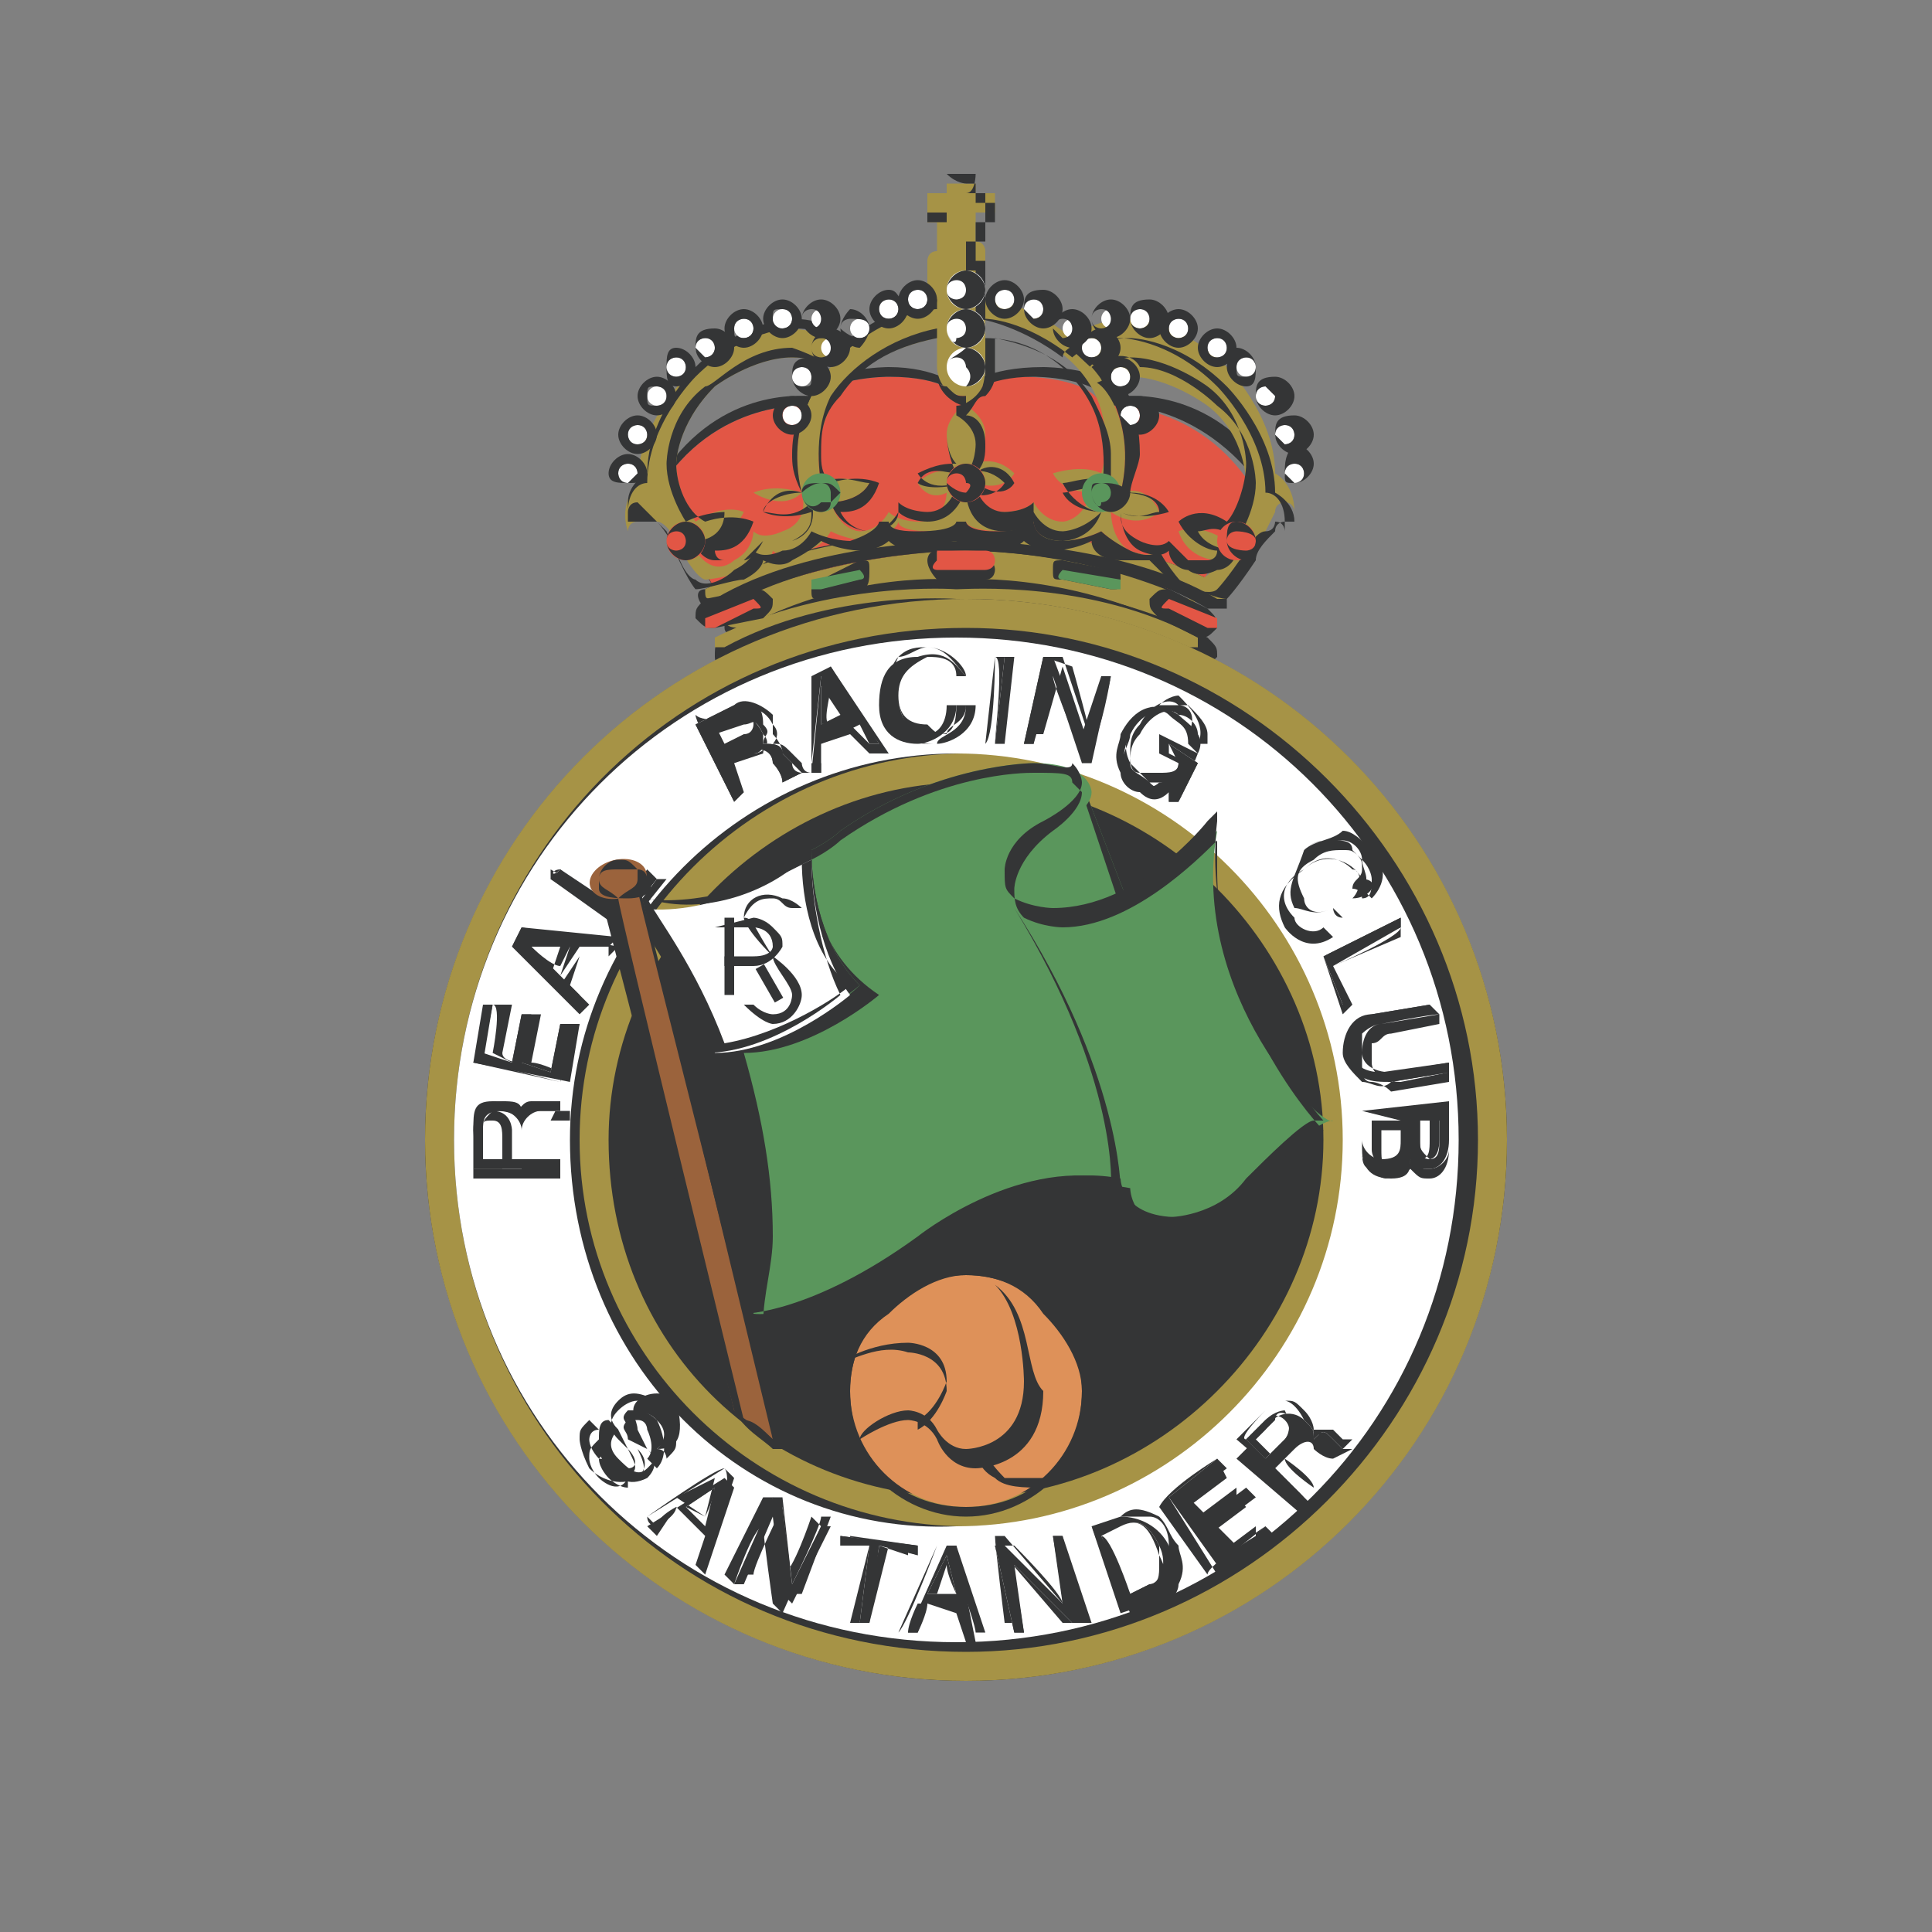 <?xml version="1.0" encoding="utf-8"?>
<!-- Generator: Adobe Illustrator 19.1.0, SVG Export Plug-In . SVG Version: 6.00 Build 0)  -->
<svg version="1.1" id="Layer_1" xmlns="http://www.w3.org/2000/svg" xmlns:xlink="http://www.w3.org/1999/xlink" x="0px" y="0px"
	 viewBox="0 0 20 20" style="enable-background:new 0 0 20 20;" xml:space="preserve">
<rect x="0" y="0" width="20" height="20" fill="#808080" stroke="none"/>
<style type="text/css">
	.st0{fill:#E25645;enable-background:new    ;}
	.st1{fill:#343536;}
	.st2{fill:#A69346;}
	.st3{fill:#E25645;}
	.st4{fill:#5A965C;}
	.st5{fill:#A69346;enable-background:new    ;}
	.st6{fill:#5A965C;enable-background:new    ;}
	.st7{fill:#FFFFFF;enable-background:new    ;}
	.st8{fill:#FFFFFF;}
	.st9{fill:#343536;enable-background:new    ;}
	.st10{fill:#9B633C;enable-background:new    ;}
	.st11{fill:#DE9159;enable-background:new    ;}
</style>
<g>
	<g>
		<path class="st0" d="M7.4,6.1l-0.6-1c0.6-1,1.6-0.9,1.6-0.9c0.1-0.3,0.8-0.3,0.8-0.3c0.6,0,0.7,0.2,0.7,0.2s0.2-0.2,0.7-0.2
			c0,0,0.7,0,0.8,0.3c0,0,1-0.1,1.6,0.9l-0.6,1H7.4z"/>
		<path class="st1" d="M10,4C9.9,4,9.7,3.8,9.2,3.8c0,0-0.7,0-0.8,0.3c-0.1,0-1-0.1-1.6,0.9l0,0l0.6,1.1h5.2l0.6-1.1l0,0
			c-0.6-1-1.5-0.9-1.6-0.9c-0.1-0.3-0.8-0.3-0.8-0.3C10.2,3.8,10,4,10,4z M10,4.1c0,0,0.2-0.2,0.7-0.2c0,0,0.7,0,0.8,0.3l0,0l0,0
			c0,0,0.9-0.1,1.6,0.9c0,0-0.6,1-0.6,1c0,0-5.1,0-5.1,0c0,0-0.6-1-0.6-1c0.6-1,1.6-0.9,1.6-0.9l0,0l0,0c0.1-0.3,0.8-0.3,0.8-0.3
			C9.8,3.9,9.9,4.1,10,4.1L10,4.1L10,4.1z"/>
	</g>
	<path class="st1" d="M10,5.7c-0.1,0-1.2,0-2.4,0.5c-0.1,0-0.1,0.2-0.1,0.3c0,0.1,0.2,0.1,0.3,0.1C8.8,6,9.9,6.1,9.9,6.1l0,0l0,0
		c0,0,1.1-0.1,2.2,0.5c0.1,0,0.2,0,0.3-0.1c0-0.1,0-0.2-0.1-0.3C11.2,5.6,10.1,5.7,10,5.7z"/>
	<path class="st2" d="M10,5.7c-0.1,0-1.2,0-2.4,0.5c-0.1,0-0.1,0.1-0.1,0.2c0,0.1,0.1,0.1,0.2,0.1C8.8,5.9,9.9,6,9.9,6l0,0l0,0
		c0,0,1.1-0.1,2.3,0.5c0.1,0,0.2,0,0.2-0.1c0-0.1,0-0.2-0.1-0.2C11.2,5.7,10.1,5.7,10,5.7z"/>
	<path class="st1" d="M7.3,6.1c-0.1,0-0.1,0.1,0,0.2c0,0.1,0.1,0.1,0.2,0c1-0.6,2.5-0.6,2.5-0.6c0,0,1.5,0,2.5,0.6
		c0.1,0,0.1,0,0.2,0c0-0.1,0-0.1,0-0.2c-1-0.6-2.6-0.6-2.7-0.6C9.9,5.5,8.3,5.5,7.3,6.1z"/>
	<path class="st2" d="M7.3,6.1C7.3,6.1,7.3,6.2,7.3,6.1c0,0.1,0,0.1,0.1,0.1c1-0.6,2.5-0.6,2.6-0.6c0,0,1.6,0,2.6,0.6
		c0,0,0.1,0,0.1,0c0,0,0-0.1,0-0.1c-1-0.6-2.6-0.6-2.6-0.6C9.9,5.5,8.4,5.5,7.3,6.1z"/>
	<path class="st1" d="M10,6C9.9,6,8.6,6,7.5,6.6c-0.1,0-0.1,0.1-0.1,0.2c0,0.1,0.1,0.1,0.2,0.1c1.1-0.6,2.3-0.5,2.4-0.5l0,0l0,0
		c0,0,1.3,0,2.4,0.5c0.1,0,0.1,0,0.2-0.1c0-0.1,0-0.1-0.1-0.2C11.3,6,10,6,10,6z"/>
	<path class="st2" d="M9.9,6.1c0,0-1.3-0.1-2.5,0.5c0,0,0,0.1,0,0.1c0,0,0.1,0,0.1,0c1.1-0.6,2.4-0.5,2.4-0.5c0,0,1.3,0,2.4,0.5
		c0,0,0.1,0,0.1,0c0,0,0-0.1,0-0.1C11.3,6,10,6.1,9.9,6.1z"/>
	<path class="st1" d="M9.7,5.7c-0.1,0-0.1,0.1-0.1,0.1C9.6,5.9,9.7,6,9.7,6h0.5c0.1,0,0.1-0.1,0.1-0.1c0-0.1-0.1-0.1-0.1-0.1H9.7z"
		/>
	<path class="st3" d="M9.7,5.8C9.7,5.8,9.7,5.8,9.7,5.8c-0.1,0.1,0,0.1,0,0.1h0.5c0,0,0.1,0,0.1-0.1c0,0,0-0.1-0.1-0.1H9.7z"/>
	<path class="st1" d="M12.1,6.1c-0.1,0-0.1,0-0.2,0.1c0,0.1,0,0.1,0.1,0.2l0.4,0.2c0.1,0,0.1,0,0.2-0.1c0-0.1,0-0.1-0.1-0.2
		L12.1,6.1z"/>
	<path class="st3" d="M12.1,6.2C12.1,6.2,12,6.2,12.1,6.2c-0.1,0.1-0.1,0.1,0,0.1l0.4,0.2c0,0,0.1,0,0.1,0c0,0,0-0.1,0-0.1L12.1,6.2
		z"/>
	<path class="st1" d="M11,5.8c-0.1,0-0.1,0-0.1,0.1c0,0.1,0,0.1,0.1,0.1l0.5,0.1c0.1,0,0.1,0,0.1-0.1c0-0.1,0-0.1-0.1-0.1L11,5.8z"
		/>
	<path class="st4" d="M11,5.9C11,5.9,11,5.9,11,5.9C10.9,6,11,6,11,6l0.5,0.1c0,0,0.1,0,0.1,0c0,0,0-0.1,0-0.1L11,5.9z"/>
	<path class="st1" d="M7.8,6.1c0.1,0,0.1,0,0.2,0.1c0,0.1,0,0.1-0.1,0.2L7.4,6.5c-0.1,0-0.1,0-0.2-0.1c0-0.1,0-0.1,0.1-0.2L7.8,6.1z
		"/>
	<path class="st3" d="M7.8,6.2C7.8,6.2,7.9,6.2,7.8,6.2c0.1,0.1,0.1,0.1,0,0.1L7.4,6.5c0,0-0.1,0-0.1,0c0,0,0-0.1,0-0.1L7.8,6.2z"/>
	<path class="st1" d="M8.9,5.8c0.1,0,0.1,0,0.1,0.1C9,6,9,6.1,8.9,6.1L8.5,6.2c-0.1,0-0.1,0-0.1-0.1c0-0.1,0-0.1,0.1-0.1L8.9,5.8z"
		/>
	<path class="st4" d="M8.9,5.9C8.9,5.9,8.9,5.9,8.9,5.9C9,6,8.9,6,8.9,6L8.5,6.1c0,0-0.1,0-0.1,0c0,0,0-0.1,0-0.1L8.9,5.9z"/>
	<g>
		<path class="st5" d="M10,5.4c0,0,0,0.1-0.4,0.1c0,0-0.3,0-0.3-0.1c0,0,0,0.1-0.3,0.2c0,0-0.2,0-0.4-0.1c0,0-0.1,0.2-0.3,0.2
			c0,0-0.2,0.1-0.3,0c0,0,0,0.1-0.2,0.2c0,0-0.4,0.1-0.5,0.1c0,0-0.1,0-0.3-0.4c0,0-0.1-0.2-0.2-0.2C6.7,5.4,6.6,5.4,6.6,5.4
			c-0.1,0-0.1,0.1-0.1,0.1C6.4,5.2,6.6,5,6.6,5c0-0.6,0.5-1.1,0.5-1.1c0.5-0.5,1-0.5,1-0.5c0.5,0,0.6,0.2,0.6,0.2
			c0.5-0.4,0.9-0.4,0.9-0.4V2.7c0,0,0-0.1,0.1-0.1V2.3H9.6V2h0.2V1.9H10h0.1V2h0.2v0.2h-0.2v0.3c0.1,0,0.1,0.1,0.1,0.1v0.5
			c0,0,0.4,0,0.9,0.4c0,0,0.2-0.2,0.6-0.2c0,0,0.5,0,1,0.5c0,0,0.5,0.5,0.5,1.1c0,0,0.2,0.1,0.2,0.4c0,0,0-0.1-0.1-0.1
			c0,0-0.1,0-0.1,0.1C13.1,5.5,13,5.7,13,5.7c-0.2,0.3-0.3,0.4-0.3,0.4c-0.1,0-0.5-0.1-0.5-0.1C12,5.9,12,5.7,12,5.7
			c-0.2,0.1-0.3,0-0.3,0c-0.2-0.1-0.3-0.2-0.3-0.2C11.2,5.6,11,5.6,11,5.6c-0.3,0-0.3-0.2-0.3-0.2c0,0.1-0.3,0.1-0.3,0.1
			C10,5.5,10,5.4,10,5.4z M10,4.2c0,0,0.2,0.1,0.2,0.3c0,0,0,0.2-0.1,0.3c0,0,0.2-0.1,0.4,0.1c0,0-0.1,0.2-0.4,0.1
			c0,0,0,0.3,0.3,0.3c0,0,0.2,0,0.3-0.1c0,0,0.1,0.2,0.3,0.2c0,0,0.2,0,0.3-0.3c0,0-0.3,0-0.4-0.2c0,0,0.3-0.1,0.5,0
			c0,0,0.4-1.2-1.2-1.6v0.4C10.2,3.9,10.2,4.1,10,4.2L10,4.2z M11.6,5.1C11.9,5,12,5.3,12,5.3s-0.2,0.2-0.5,0c0,0,0,0.3,0.2,0.4
			c0,0,0.2,0.1,0.3,0c0,0,0.1,0.2,0.2,0.3c0,0,0.3,0.1,0.4-0.2c0,0-0.3,0-0.4-0.3c0,0,0.2-0.1,0.5,0.1c0,0,0.2-0.3,0.2-0.6
			c0,0,0-0.5-0.4-0.8c0,0-0.4-0.3-0.8-0.3c0,0-0.3,0-0.4,0.1C11.3,3.8,11.8,4.3,11.6,5.1z M10,4.1c-0.3,0-0.3-0.3-0.3-0.3V3.5
			C8.2,3.8,8.5,5,8.5,5C8.7,4.9,9,5,9,5C8.9,5.2,8.6,5.2,8.6,5.2c0.1,0.3,0.3,0.3,0.3,0.3c0.2,0,0.3-0.2,0.3-0.2
			c0.1,0.1,0.3,0.1,0.3,0.1c0.3,0,0.3-0.3,0.3-0.3C9.6,5.2,9.5,5,9.5,5c0.2-0.2,0.4-0.1,0.4-0.1C9.8,4.7,9.8,4.5,9.8,4.5
			C9.8,4.3,10,4.2,10,4.1L10,4.1z M8.6,3.8C8.5,3.7,8.2,3.7,8.2,3.7C7.8,3.7,7.4,4,7.4,4C7,4.4,7,4.8,7,4.8c0,0.3,0.2,0.6,0.2,0.6
			c0.3-0.2,0.5-0.1,0.5-0.1C7.5,5.7,7.2,5.7,7.2,5.7C7.4,6,7.6,5.8,7.6,5.8c0.2-0.1,0.2-0.3,0.2-0.3c0.1,0.1,0.3,0,0.3,0
			c0.3-0.1,0.2-0.4,0.2-0.4c-0.2,0.2-0.5,0-0.5,0S8,5,8.3,5.1C8.1,4.3,8.6,3.8,8.6,3.8z"/>
		<path class="st1" d="M10.1,1.8H9.8c0,0,0,0.1,0,0.2c0,0-0.2,0-0.2,0v0.3c0,0,0.1,0,0.2,0c0,0,0,0.2,0,0.3c0,0-0.1,0-0.1,0
			c0,0,0,0.1,0,0.1c0,0,0,0,0,0c0,0,0,0.4,0,0.4c-0.1,0-0.5,0.1-0.9,0.4c-0.1,0-0.2-0.2-0.6-0.2c0,0-0.5,0-1,0.5
			c0,0-0.5,0.5-0.5,1.1c0,0-0.2,0.1-0.2,0.3c0,0,0,0.1,0,0.1l0,0.1l0-0.1c0,0,0-0.1,0.1-0.1c0,0,0,0,0.1,0.1
			c0.1,0.1,0.2,0.2,0.2,0.2C7.1,6,7.2,6.1,7.2,6.1C7.3,6.1,7.6,6,7.7,6c0.2-0.1,0.2-0.2,0.2-0.2c0.2,0.1,0.3,0,0.3,0
			c0.2-0.1,0.3-0.2,0.3-0.2c0.2,0.1,0.4,0.1,0.4,0.1c0.2,0,0.3-0.1,0.3-0.1c0.1,0.1,0.3,0.1,0.3,0.1c0.2,0,0.3-0.1,0.4-0.1
			c0,0,0.1,0.1,0.4,0.1c0,0,0.2,0,0.3-0.1c0,0,0.1,0.1,0.3,0.1c0,0,0.2,0,0.4-0.1c0,0.1,0.1,0.2,0.3,0.2c0,0,0.2,0,0.3,0
			c0,0,0.1,0.1,0.2,0.2c0,0,0.4,0.2,0.5,0.1c0,0,0.1-0.1,0.3-0.4c0,0,0.1-0.2,0.2-0.2c0.1,0,0.1-0.1,0.1-0.1c0.1,0,0.1,0.1,0.1,0.1
			l0,0.1l0-0.1c0,0,0-0.1,0-0.1c0-0.2-0.1-0.3-0.2-0.3c0-0.6-0.5-1.1-0.5-1.1c-0.5-0.5-1-0.5-1-0.5l0,0c-0.4,0-0.6,0.1-0.6,0.2
			c-0.4-0.3-0.8-0.4-0.9-0.4c0,0,0-0.4,0-0.4s0,0,0,0c0,0,0-0.1,0-0.1c0,0-0.1,0-0.1,0c0,0,0-0.2,0-0.3c0,0,0.2,0,0.2,0V2
			c0,0-0.1,0-0.2,0C10.1,2,10.1,1.8,10.1,1.8L10.1,1.8z M10,1.9c0,0,0.1,0,0.1,0c0,0,0,0.2,0,0.2s0.1,0,0.2,0c0,0,0,0.1,0,0.2
			c0,0-0.2,0-0.2,0v0.4h0c0,0,0.1,0,0.1,0c0,0,0,0.1,0,0.1l0,0.5l0,0c0,0,0.4,0,0.9,0.4l0,0l0,0c0,0,0.2-0.2,0.6-0.2
			c0,0,0.5,0,1,0.5c0,0,0.5,0.5,0.5,1.1v0l0,0c0,0,0.2,0.1,0.2,0.3c0,0,0,0,0,0c0,0-0.1,0-0.1,0c0,0-0.1,0-0.1,0.1
			c-0.1,0.1-0.2,0.2-0.2,0.3c-0.2,0.3-0.3,0.4-0.3,0.4c-0.1,0-0.3-0.1-0.4-0.1C12.1,5.9,12,5.7,12,5.7l0,0l0,0c-0.1,0.1-0.3,0-0.3,0
			c-0.2-0.1-0.3-0.2-0.3-0.2l0,0l0,0C11.2,5.6,11,5.6,11,5.6c-0.3,0-0.3-0.2-0.3-0.2l-0.1,0c0,0.1-0.2,0.1-0.3,0.1
			C10,5.5,10,5.4,10,5.4H9.9c0,0,0,0.1-0.4,0.1c-0.1,0-0.3,0-0.3-0.1l-0.1,0c0,0,0,0.1-0.3,0.2c0,0-0.2,0-0.4-0.1l0,0l0,0
			c0,0-0.1,0.2-0.3,0.2c0,0-0.2,0.1-0.3,0l0,0l0,0c0,0,0,0.1-0.2,0.2C7.5,6,7.3,6.1,7.2,6C7.2,6,7.1,6,7,5.7c0,0-0.1-0.2-0.2-0.3
			C6.7,5.4,6.6,5.4,6.6,5.4h0c-0.1,0-0.1,0-0.1,0c0,0,0,0,0-0.1c0-0.2,0.1-0.3,0.2-0.3l0,0l0,0c0-0.6,0.5-1.1,0.5-1.1
			c0.5-0.5,1-0.5,1-0.5h0c0.5,0,0.6,0.2,0.6,0.2l0,0l0,0c0.5-0.4,0.9-0.4,0.9-0.4l0,0V2.7c0,0,0,0,0-0.1c0,0,0,0,0.1,0h0V2.2
			c0,0-0.1,0-0.2,0c0,0,0-0.1,0-0.2c0,0,0.2,0,0.2,0s0-0.1,0-0.2C9.9,1.9,10,1.9,10,1.9z"/>
		<path class="st1" d="M10.2,3.5v0.4c0,0,0,0.1-0.1,0.2c0,0-0.1,0.1-0.2,0.1h0v0.1l0,0c0,0,0.2,0.1,0.2,0.3c0,0,0,0.2-0.1,0.3l0,0
			c0,0,0.2-0.1,0.4,0.1c0,0-0.1,0.2-0.4,0.1l0,0l0,0c0,0,0,0.4,0.4,0.4c0,0,0.2,0,0.3-0.1c0,0.1,0.1,0.2,0.3,0.2c0,0,0.3,0,0.4-0.3
			l0,0l0,0c0,0-0.3,0-0.4-0.2c0.1,0,0.3-0.1,0.4,0l0,0l0,0c0,0,0.1-0.5-0.1-0.9C11.1,3.8,10.7,3.5,10.2,3.5L10.2,3.5L10.2,3.5z
			 M10.2,4.1c0.1-0.1,0.1-0.2,0.1-0.2c0,0,0,0,0,0c0,0,0-0.3,0-0.4c0.5,0.1,0.8,0.3,1,0.6c0.1,0.2,0.2,0.4,0.2,0.6
			c0,0.1,0,0.2,0,0.3c-0.2-0.1-0.4,0-0.5,0l0,0l0,0c0.1,0.2,0.3,0.3,0.4,0.3C11.2,5.5,11,5.5,11,5.5c-0.2,0-0.3-0.2-0.3-0.2l0-0.1
			l0,0c-0.1,0.1-0.3,0.1-0.3,0.1c-0.2,0-0.3-0.2-0.3-0.3C10.4,5.2,10.5,5,10.5,5l0,0l0,0c-0.1-0.2-0.3-0.2-0.4-0.1
			c0.1-0.1,0.1-0.2,0.1-0.3c0,0,0,0,0,0c0-0.2-0.1-0.3-0.2-0.3c0,0,0,0,0,0C10.1,4.2,10.1,4.1,10.2,4.1z"/>
		<path class="st1" d="M11.3,3.8L11.3,3.8L11.3,3.8c0,0,0.5,0.5,0.3,1.3l0,0l0,0c0.3,0,0.4,0.1,0.4,0.2c-0.1,0-0.2,0.1-0.4,0l0,0
			l0,0c0,0,0,0.3,0.2,0.4c0,0,0.2,0.1,0.3,0c0,0.1,0.1,0.2,0.2,0.2c0,0,0.1,0.1,0.3,0c0.1,0,0.2-0.1,0.2-0.2l0,0l0,0
			c0,0-0.3,0-0.4-0.2c0.1,0,0.2-0.1,0.4,0.1l0,0l0,0c0,0,0.2-0.3,0.2-0.6c0,0,0-0.5-0.4-0.8c0,0-0.4-0.4-0.8-0.4
			C11.7,3.6,11.4,3.7,11.3,3.8z M11.7,3.7c0.4,0,0.8,0.3,0.8,0.3c0.4,0.3,0.4,0.8,0.4,0.8c0,0.2-0.1,0.5-0.2,0.6
			c-0.3-0.2-0.5,0-0.5,0l0,0l0,0c0.1,0.2,0.3,0.3,0.4,0.3c0,0.1-0.1,0.1-0.1,0.1c-0.1,0-0.2,0-0.2,0c-0.1-0.1-0.2-0.2-0.2-0.2l0,0
			l0,0c-0.1,0.1-0.3,0-0.3,0c-0.2-0.1-0.2-0.2-0.2-0.3c0,0,0,0,0,0c0.2,0.1,0.5,0,0.5,0l0,0l0,0c0,0-0.1-0.2-0.4-0.2
			c0-0.1,0.1-0.3,0.1-0.4c0-0.5-0.2-0.8-0.3-0.9C11.5,3.7,11.7,3.7,11.7,3.7z"/>
		<path class="st1" d="M9.7,3.4C9.2,3.5,8.8,3.8,8.6,4.1C8.4,4.5,8.5,5,8.5,5l0,0l0,0C8.7,4.9,8.9,5,9,5C8.9,5.2,8.6,5.2,8.6,5.2
			l0,0l0,0c0.1,0.3,0.4,0.3,0.4,0.3c0.2,0,0.3-0.1,0.3-0.2c0.1,0.1,0.3,0.1,0.3,0.1c0.3,0,0.4-0.3,0.4-0.4l0,0l0,0
			C9.6,5.1,9.5,5,9.5,5c0.1-0.2,0.3-0.1,0.4-0.1l0,0C9.8,4.7,9.8,4.5,9.8,4.5c0-0.2,0.2-0.3,0.2-0.3l0,0l0-0.1h0
			c-0.1,0-0.1,0-0.2-0.1C9.7,4,9.7,3.9,9.7,3.9L9.7,3.4L9.7,3.4z M8.5,4.7c0-0.2,0-0.4,0.2-0.6c0.2-0.3,0.5-0.5,1-0.6
			c0,0.1,0,0.4,0,0.4c0,0,0,0,0,0c0,0,0,0.1,0.1,0.2c0,0,0.1,0.1,0.2,0.1c0,0,0,0,0,0c0,0-0.2,0.1-0.2,0.3c0,0,0,0,0,0
			c0,0,0,0.2,0.1,0.3c-0.1,0-0.2,0-0.4,0.1l0,0l0,0c0,0,0.1,0.2,0.4,0.1c0,0.1-0.1,0.3-0.3,0.3c0,0-0.2,0-0.3-0.1l0,0l0,0.1
			c0,0-0.1,0.2-0.3,0.2c0,0-0.2,0-0.3-0.2c0.1,0,0.3,0,0.4-0.3l0,0l0,0c0,0-0.2-0.1-0.5,0C8.5,4.9,8.5,4.8,8.5,4.7z"/>
		<path class="st1" d="M7.3,4C6.9,4.3,6.9,4.8,6.9,4.8c0,0.3,0.2,0.6,0.2,0.6l0,0l0,0c0.2-0.1,0.4-0.1,0.4-0.1
			C7.5,5.6,7.2,5.6,7.2,5.6l0,0l0,0c0,0.1,0.1,0.2,0.2,0.2c0.1,0,0.2,0,0.3,0c0.1-0.1,0.2-0.2,0.2-0.2c0.1,0.1,0.3,0,0.3,0
			c0.3-0.1,0.2-0.4,0.2-0.4l0,0l0,0C8.2,5.4,8,5.3,7.9,5.3c0-0.1,0.2-0.2,0.4-0.2l0,0l0,0C8.1,4.3,8.6,3.8,8.6,3.8l0,0l0,0
			C8.5,3.7,8.2,3.6,8.2,3.6C7.7,3.6,7.4,4,7.3,4z M7,4.8c0,0,0-0.4,0.4-0.8c0,0,0.4-0.3,0.8-0.3c0,0,0.3,0,0.4,0.1
			C8.5,3.9,8.2,4.2,8.2,4.7c0,0.1,0,0.2,0.1,0.4C8,5,7.9,5.3,7.9,5.3l0,0l0,0c0,0,0.2,0.1,0.5,0c0,0,0,0,0,0c0,0.1,0,0.2-0.2,0.3
			c0,0-0.2,0.1-0.3,0l0,0l0,0c0,0-0.1,0.2-0.2,0.2c0,0-0.1,0-0.2,0c-0.1,0-0.1-0.1-0.1-0.1c0.1,0,0.3,0,0.4-0.3l0,0l0,0
			c0,0-0.2-0.1-0.5,0C7.1,5.3,7,5,7,4.8z"/>
	</g>
	<g>
		<rect x="11.1" y="3.7" transform="matrix(-0.731 -0.683 0.683 -0.731 16.87 14.081)" class="st1" width="0.3" height="0.1"/>
	</g>
	<g>
		<rect x="8.7" y="3.6" transform="matrix(-0.707 -0.708 0.708 -0.707 12.206 12.484)" class="st1" width="0.1" height="0.3"/>
	</g>
	<g>
		<circle class="st0" cx="12.8" cy="5.6" r="0.2"/>
		<path class="st1" d="M12.7,5.6c0,0.1,0.1,0.2,0.2,0.2S13,5.7,13,5.6c0-0.1-0.1-0.2-0.2-0.2S12.7,5.5,12.7,5.6z M12.7,5.6
			c0-0.1,0.1-0.1,0.1-0.1S13,5.5,13,5.6c0,0.1-0.1,0.1-0.1,0.1S12.7,5.7,12.7,5.6z"/>
	</g>
	<g>
		<circle class="st0" cx="10" cy="5" r="0.2"/>
		<path class="st1" d="M9.8,5c0,0.1,0.1,0.2,0.2,0.2c0.1,0,0.2-0.1,0.2-0.2c0-0.1-0.1-0.2-0.2-0.2C9.9,4.8,9.8,4.9,9.8,5z M9.8,5
			c0-0.1,0.1-0.1,0.1-0.1c0.1,0,0.1,0.1,0.1,0.1C10.1,5,10,5.1,10,5.1C9.9,5.1,9.8,5,9.8,5z"/>
	</g>
	<g>
		<circle class="st6" cx="11.4" cy="5.1" r="0.2"/>
		<path class="st1" d="M11.3,5.1c0,0.1,0.1,0.2,0.2,0.2c0.1,0,0.2-0.1,0.2-0.2C11.6,5,11.5,5,11.4,5C11.3,5,11.3,5,11.3,5.1z
			 M11.3,5.1c0-0.1,0.1-0.1,0.1-0.1c0.1,0,0.1,0.1,0.1,0.1c0,0.1-0.1,0.1-0.1,0.1C11.4,5.3,11.3,5.2,11.3,5.1z"/>
	</g>
	<g>
		<circle class="st0" cx="7.1" cy="5.6" r="0.2"/>
		<path class="st1" d="M6.9,5.6c0,0.1,0.1,0.2,0.2,0.2c0.1,0,0.2-0.1,0.2-0.2c0-0.1-0.1-0.2-0.2-0.2C7,5.4,6.9,5.5,6.9,5.6z
			 M6.9,5.6c0-0.1,0.1-0.1,0.1-0.1c0.1,0,0.1,0.1,0.1,0.1c0,0.1-0.1,0.1-0.1,0.1C7,5.7,6.9,5.7,6.9,5.6z"/>
	</g>
	<g>
		<circle class="st6" cx="8.5" cy="5.1" r="0.2"/>
		<path class="st1" d="M8.3,5.1c0,0.1,0.1,0.2,0.2,0.2c0,0,0.1,0,0.1-0.1c0,0,0.1-0.1,0.1-0.1C8.6,5,8.6,5,8.5,5
			C8.4,5,8.3,5,8.3,5.1z M8.3,5.1C8.3,5.1,8.4,5,8.5,5c0.1,0,0.1,0.1,0.1,0.1c0,0,0,0.1,0,0.1c0,0-0.1,0-0.1,0
			C8.4,5.3,8.3,5.2,8.3,5.1z"/>
	</g>
	<g>
		<g>
			<circle class="st7" cx="11.8" cy="3.3" r="0.1"/>
			<path class="st1" d="M11.7,3.3c0,0.1,0.1,0.2,0.2,0.2c0.1,0,0.2-0.1,0.2-0.2c0-0.1-0.1-0.2-0.2-0.2C11.7,3.1,11.7,3.2,11.7,3.3z
				 M11.7,3.3c0-0.1,0.1-0.1,0.1-0.1c0.1,0,0.1,0.1,0.1,0.1c0,0.1-0.1,0.1-0.1,0.1C11.8,3.4,11.7,3.4,11.7,3.3z"/>
		</g>
		<g>
			<circle class="st7" cx="10" cy="3.8" r="0.2"/>
			<path class="st1" d="M9.8,3.8C9.8,3.9,9.9,4,10,4c0.1,0,0.2-0.1,0.2-0.2c0-0.1-0.1-0.2-0.2-0.2C9.9,3.7,9.8,3.7,9.8,3.8z
				 M9.8,3.8c0-0.1,0.1-0.1,0.1-0.1c0.1,0,0.1,0.1,0.1,0.1C10.1,3.9,10,4,10,4C9.9,4,9.8,3.9,9.8,3.8z"/>
		</g>
		<g>
			<circle class="st7" cx="10" cy="3.4" r="0.2"/>
			<path class="st1" d="M9.8,3.4c0,0.1,0.1,0.2,0.2,0.2c0.1,0,0.2-0.1,0.2-0.2c0-0.1-0.1-0.2-0.2-0.2C9.9,3.2,9.8,3.3,9.8,3.4z
				 M9.8,3.4c0-0.1,0.1-0.1,0.1-0.1c0.1,0,0.1,0.1,0.1,0.1c0,0.1-0.1,0.1-0.1,0.1C9.9,3.6,9.8,3.5,9.8,3.4z"/>
		</g>
		<g>
			<circle class="st7" cx="10" cy="3" r="0.2"/>
			<path class="st1" d="M9.8,3c0,0.1,0.1,0.2,0.2,0.2c0.1,0,0.2-0.1,0.2-0.2c0-0.1-0.1-0.2-0.2-0.2C9.9,2.8,9.8,2.9,9.8,3z M9.8,3
				c0-0.1,0.1-0.1,0.1-0.1c0.1,0,0.1,0.1,0.1,0.1c0,0.1-0.1,0.1-0.1,0.1C9.9,3.1,9.8,3.1,9.8,3z"/>
		</g>
		<g>
			<circle class="st7" cx="13.4" cy="4.9" r="0.1"/>
			<path class="st1" d="M13.3,4.9C13.3,5,13.3,5,13.4,5c0.1,0,0.2-0.1,0.2-0.2c0-0.1-0.1-0.2-0.2-0.2C13.3,4.7,13.3,4.8,13.3,4.9z
				 M13.3,4.9c0-0.1,0.1-0.1,0.1-0.1c0.1,0,0.1,0.1,0.1,0.1c0,0.1-0.1,0.1-0.1,0.1C13.4,5,13.3,4.9,13.3,4.9z"/>
		</g>
		<g>
			<circle class="st7" cx="13.3" cy="4.5" r="0.1"/>
			<path class="st1" d="M13.2,4.5c0,0.1,0.1,0.2,0.2,0.2c0.1,0,0.2-0.1,0.2-0.2s-0.1-0.2-0.2-0.2C13.2,4.3,13.2,4.4,13.2,4.5z
				 M13.2,4.5c0-0.1,0.1-0.1,0.1-0.1c0.1,0,0.1,0.1,0.1,0.1c0,0.1-0.1,0.1-0.1,0.1C13.3,4.6,13.2,4.5,13.2,4.5z"/>
		</g>
		<g>
			<circle class="st7" cx="13.1" cy="4.1" r="0.1"/>
			<path class="st1" d="M13,4.1c0,0.1,0.1,0.2,0.2,0.2c0.1,0,0.2-0.1,0.2-0.2c0-0.1-0.1-0.2-0.2-0.2C13,3.9,13,4,13,4.1z M13,4.1
				C13,4,13.1,4,13.1,4s0.1,0.1,0.1,0.1c0,0.1-0.1,0.1-0.1,0.1S13,4.2,13,4.1z"/>
		</g>
		<g>
			<circle class="st7" cx="12.9" cy="3.8" r="0.1"/>
			<path class="st1" d="M12.7,3.8c0,0.1,0.1,0.2,0.2,0.2C13,4,13,3.9,13,3.8c0-0.1-0.1-0.2-0.2-0.2C12.8,3.6,12.7,3.7,12.7,3.8z
				 M12.8,3.8c0-0.1,0.1-0.1,0.1-0.1c0.1,0,0.1,0.1,0.1,0.1c0,0.1-0.1,0.1-0.1,0.1C12.8,3.9,12.8,3.9,12.8,3.8z"/>
		</g>
		<g>
			<circle class="st7" cx="12.6" cy="3.6" r="0.1"/>
			<path class="st1" d="M12.4,3.6c0,0.1,0.1,0.2,0.2,0.2c0.1,0,0.2-0.1,0.2-0.2c0-0.1-0.1-0.2-0.2-0.2C12.5,3.4,12.4,3.5,12.4,3.6z
				 M12.5,3.6c0-0.1,0.1-0.1,0.1-0.1c0.1,0,0.1,0.1,0.1,0.1c0,0.1-0.1,0.1-0.1,0.1C12.5,3.7,12.5,3.6,12.5,3.6z"/>
		</g>
		<g>
			<circle class="st7" cx="12.2" cy="3.4" r="0.1"/>
			<path class="st1" d="M12,3.4c0,0.1,0.1,0.2,0.2,0.2c0.1,0,0.2-0.1,0.2-0.2c0-0.1-0.1-0.2-0.2-0.2C12.1,3.2,12,3.3,12,3.4z
				 M12.1,3.4c0-0.1,0.1-0.1,0.1-0.1c0.1,0,0.1,0.1,0.1,0.1c0,0.1-0.1,0.1-0.1,0.1C12.2,3.5,12.1,3.5,12.1,3.4z"/>
		</g>
		<g>
			<circle class="st7" cx="11.5" cy="3.3" r="0.1"/>
			<path class="st1" d="M11.3,3.3c0,0.1,0.1,0.2,0.2,0.2s0.2-0.1,0.2-0.2c0-0.1-0.1-0.2-0.2-0.2S11.3,3.2,11.3,3.3z M11.3,3.3
				c0-0.1,0.1-0.1,0.1-0.1c0.1,0,0.1,0.1,0.1,0.1c0,0.1-0.1,0.1-0.1,0.1C11.4,3.4,11.3,3.4,11.3,3.3z"/>
		</g>
		<g>
			<circle class="st7" cx="11.7" cy="4.3" r="0.1"/>
			<path class="st1" d="M11.6,4.3c0,0.1,0.1,0.2,0.2,0.2c0.1,0,0.2-0.1,0.2-0.2s-0.1-0.2-0.2-0.2C11.6,4.1,11.6,4.2,11.6,4.3z
				 M11.6,4.3c0-0.1,0.1-0.1,0.1-0.1c0.1,0,0.1,0.1,0.1,0.1c0,0.1-0.1,0.1-0.1,0.1C11.7,4.4,11.6,4.3,11.6,4.3z"/>
		</g>
		<g>
			<circle class="st7" cx="11.6" cy="3.9" r="0.1"/>
			<path class="st1" d="M11.4,3.9c0,0.1,0.1,0.2,0.2,0.2c0.1,0,0.2-0.1,0.2-0.2c0-0.1-0.1-0.2-0.2-0.2C11.5,3.7,11.4,3.8,11.4,3.9z
				 M11.5,3.9c0-0.1,0.1-0.1,0.1-0.1c0.1,0,0.1,0.1,0.1,0.1C11.7,4,11.6,4,11.6,4C11.5,4,11.5,4,11.5,3.9z"/>
		</g>
		<g>
			<circle class="st7" cx="11.3" cy="3.6" r="0.1"/>
			<path class="st1" d="M11.2,3.6c0,0.1,0.1,0.2,0.2,0.2c0.1,0,0.2-0.1,0.2-0.2c0-0.1-0.1-0.2-0.2-0.2C11.3,3.4,11.2,3.5,11.2,3.6z
				 M11.2,3.6c0-0.1,0.1-0.1,0.1-0.1c0.1,0,0.1,0.1,0.1,0.1c0,0.1-0.1,0.1-0.1,0.1C11.3,3.7,11.2,3.7,11.2,3.6z"/>
		</g>
		<g>
			<circle class="st7" cx="11.1" cy="3.4" r="0.1"/>
			<path class="st1" d="M10.9,3.4c0,0.1,0.1,0.2,0.2,0.2c0.1,0,0.2-0.1,0.2-0.2c0-0.1-0.1-0.2-0.2-0.2C11,3.2,10.9,3.3,10.9,3.4z
				 M10.9,3.4c0-0.1,0.1-0.1,0.1-0.1c0.1,0,0.1,0.1,0.1,0.1c0,0.1-0.1,0.1-0.1,0.1C11,3.5,10.9,3.4,10.9,3.4z"/>
		</g>
		<g>
			<circle class="st7" cx="10.7" cy="3.2" r="0.1"/>
			<path class="st1" d="M10.6,3.2c0,0.1,0.1,0.2,0.2,0.2c0.1,0,0.2-0.1,0.2-0.2c0-0.1-0.1-0.2-0.2-0.2C10.6,3,10.6,3.1,10.6,3.2z
				 M10.6,3.2c0-0.1,0.1-0.1,0.1-0.1c0.1,0,0.1,0.1,0.1,0.1c0,0.1-0.1,0.1-0.1,0.1C10.7,3.3,10.6,3.2,10.6,3.2z"/>
		</g>
		<g>
			<circle class="st7" cx="10.4" cy="3.1" r="0.1"/>
			<path class="st1" d="M10.2,3.1c0,0.1,0.1,0.2,0.2,0.2c0.1,0,0.2-0.1,0.2-0.2c0-0.1-0.1-0.2-0.2-0.2C10.3,2.9,10.2,3,10.2,3.1z
				 M10.3,3.1c0-0.1,0.1-0.1,0.1-0.1c0.1,0,0.1,0.1,0.1,0.1c0,0.1-0.1,0.1-0.1,0.1C10.3,3.2,10.3,3.1,10.3,3.1z"/>
		</g>
		<g>
			<circle class="st7" cx="6.5" cy="4.9" r="0.1"/>
			<path class="st1" d="M6.3,4.9C6.3,5,6.4,5,6.5,5S6.7,5,6.7,4.9c0-0.1-0.1-0.2-0.2-0.2S6.3,4.8,6.3,4.9z M6.4,4.9
				c0-0.1,0.1-0.1,0.1-0.1c0.1,0,0.1,0.1,0.1,0.1C6.6,4.9,6.5,5,6.5,5C6.4,5,6.4,4.9,6.4,4.9z"/>
		</g>
		<g>
			<circle class="st7" cx="6.6" cy="4.5" r="0.1"/>
			<path class="st1" d="M6.4,4.5c0,0.1,0.1,0.2,0.2,0.2s0.2-0.1,0.2-0.2S6.7,4.3,6.6,4.3S6.4,4.4,6.4,4.5z M6.5,4.5
				c0-0.1,0.1-0.1,0.1-0.1c0.1,0,0.1,0.1,0.1,0.1c0,0.1-0.1,0.1-0.1,0.1C6.5,4.6,6.5,4.5,6.5,4.5z"/>
		</g>
		<g>
			<circle class="st7" cx="6.8" cy="4.1" r="0.1"/>
			<path class="st1" d="M6.6,4.1c0,0.1,0.1,0.2,0.2,0.2S7,4.2,7,4.1C7,4,6.9,3.9,6.8,3.9S6.6,4,6.6,4.1z M6.7,4.1C6.7,4,6.7,4,6.8,4
				C6.8,4,6.9,4,6.9,4.1c0,0.1-0.1,0.1-0.1,0.1C6.7,4.2,6.7,4.2,6.7,4.1z"/>
		</g>
		<g>
			<circle class="st7" cx="7" cy="3.8" r="0.1"/>
			<path class="st1" d="M6.9,3.8C6.9,3.9,6.9,4,7,4c0.1,0,0.2-0.1,0.2-0.2c0-0.1-0.1-0.2-0.2-0.2C6.9,3.6,6.9,3.7,6.9,3.8z M6.9,3.8
				C6.9,3.7,7,3.7,7,3.7c0.1,0,0.1,0.1,0.1,0.1c0,0.1-0.1,0.1-0.1,0.1C7,3.9,6.9,3.9,6.9,3.8z"/>
		</g>
		<g>
			<circle class="st7" cx="7.3" cy="3.6" r="0.1"/>
			<path class="st1" d="M7.2,3.6c0,0.1,0.1,0.2,0.2,0.2c0.1,0,0.2-0.1,0.2-0.2c0-0.1-0.1-0.2-0.2-0.2C7.2,3.4,7.2,3.5,7.2,3.6z
				 M7.2,3.6c0-0.1,0.1-0.1,0.1-0.1c0.1,0,0.1,0.1,0.1,0.1c0,0.1-0.1,0.1-0.1,0.1C7.3,3.7,7.2,3.6,7.2,3.6z"/>
		</g>
		<g>
			<circle class="st7" cx="7.7" cy="3.4" r="0.1"/>
			<path class="st1" d="M7.5,3.4c0,0.1,0.1,0.2,0.2,0.2s0.2-0.1,0.2-0.2c0-0.1-0.1-0.2-0.2-0.2S7.5,3.3,7.5,3.4z M7.6,3.4
				c0-0.1,0.1-0.1,0.1-0.1c0.1,0,0.1,0.1,0.1,0.1c0,0.1-0.1,0.1-0.1,0.1C7.6,3.5,7.6,3.5,7.6,3.4z"/>
		</g>
		<g>
			<circle class="st7" cx="8.1" cy="3.3" r="0.1"/>
			<path class="st1" d="M7.9,3.3c0,0.1,0.1,0.2,0.2,0.2c0.1,0,0.2-0.1,0.2-0.2c0-0.1-0.1-0.2-0.2-0.2C8,3.1,7.9,3.2,7.9,3.3z M8,3.3
				C8,3.2,8,3.2,8.1,3.2c0.1,0,0.1,0.1,0.1,0.1c0,0.1-0.1,0.1-0.1,0.1C8,3.4,8,3.4,8,3.3z"/>
		</g>
		<g>
			<circle class="st7" cx="8.5" cy="3.3" r="0.1"/>
			<path class="st1" d="M8.3,3.3c0,0.1,0.1,0.2,0.2,0.2c0.1,0,0.2-0.1,0.2-0.2c0-0.1-0.1-0.2-0.2-0.2C8.4,3.1,8.3,3.2,8.3,3.3z
				 M8.3,3.3c0-0.1,0.1-0.1,0.1-0.1c0.1,0,0.1,0.1,0.1,0.1c0,0.1-0.1,0.1-0.1,0.1C8.4,3.4,8.3,3.4,8.3,3.3z"/>
		</g>
		<g>
			<circle class="st7" cx="8.2" cy="4.3" r="0.1"/>
			<path class="st1" d="M8,4.3c0,0.1,0.1,0.2,0.2,0.2c0.1,0,0.2-0.1,0.2-0.2S8.3,4.1,8.2,4.1C8.1,4.1,8,4.2,8,4.3z M8.1,4.3
				c0-0.1,0.1-0.1,0.1-0.1c0.1,0,0.1,0.1,0.1,0.1c0,0.1-0.1,0.1-0.1,0.1C8.1,4.4,8.1,4.3,8.1,4.3z"/>
		</g>
		<g>
			<circle class="st7" cx="8.3" cy="3.9" r="0.1"/>
			<path class="st1" d="M8.2,3.9c0,0.1,0.1,0.2,0.2,0.2c0.1,0,0.2-0.1,0.2-0.2c0-0.1-0.1-0.2-0.2-0.2C8.2,3.7,8.2,3.8,8.2,3.9z
				 M8.2,3.9c0-0.1,0.1-0.1,0.1-0.1c0.1,0,0.1,0.1,0.1,0.1C8.4,4,8.4,4,8.3,4C8.3,4,8.2,4,8.2,3.9z"/>
		</g>
		<g>
			<circle class="st7" cx="8.6" cy="3.6" r="0.1"/>
			<path class="st1" d="M8.4,3.6c0,0.1,0.1,0.2,0.2,0.2c0.1,0,0.2-0.1,0.2-0.2c0-0.1-0.1-0.2-0.2-0.2C8.5,3.4,8.4,3.5,8.4,3.6z
				 M8.4,3.6c0-0.1,0.1-0.1,0.1-0.1c0.1,0,0.1,0.1,0.1,0.1c0,0.1-0.1,0.1-0.1,0.1C8.5,3.7,8.4,3.7,8.4,3.6z"/>
		</g>
		<g>
			<circle class="st7" cx="8.9" cy="3.4" r="0.1"/>
			<path class="st1" d="M8.7,3.4c0,0.1,0.1,0.2,0.2,0.2C8.9,3.6,9,3.5,9,3.4c0-0.1-0.1-0.2-0.2-0.2C8.8,3.2,8.7,3.3,8.7,3.4z
				 M8.7,3.4c0-0.1,0.1-0.1,0.1-0.1C8.9,3.3,9,3.3,9,3.4c0,0.1-0.1,0.1-0.1,0.1C8.8,3.5,8.7,3.4,8.7,3.4z"/>
		</g>
		<g>
			<circle class="st7" cx="9.2" cy="3.2" r="0.1"/>
			<path class="st1" d="M9,3.2c0,0.1,0.1,0.2,0.2,0.2c0.1,0,0.2-0.1,0.2-0.2C9.3,3.1,9.3,3,9.2,3C9.1,3,9,3.1,9,3.2z M9.1,3.2
				c0-0.1,0.1-0.1,0.1-0.1c0.1,0,0.1,0.1,0.1,0.1c0,0.1-0.1,0.1-0.1,0.1C9.1,3.3,9.1,3.2,9.1,3.2z"/>
		</g>
		<g>
			<circle class="st7" cx="9.5" cy="3.1" r="0.1"/>
			<path class="st1" d="M9.3,3.1c0,0.1,0.1,0.2,0.2,0.2c0.1,0,0.2-0.1,0.2-0.2c0-0.1-0.1-0.2-0.2-0.2C9.4,2.9,9.3,3,9.3,3.1z
				 M9.4,3.1c0-0.1,0.1-0.1,0.1-0.1c0.1,0,0.1,0.1,0.1,0.1c0,0.1-0.1,0.1-0.1,0.1C9.4,3.2,9.4,3.1,9.4,3.1z"/>
		</g>
	</g>
	<circle class="st1" cx="10" cy="11.8" r="5.6"/>
	<path class="st2" d="M4.4,11.8c0,3.1,2.5,5.6,5.6,5.6s5.6-2.5,5.6-5.6c0-3.1-2.5-5.6-5.6-5.6S4.4,8.7,4.4,11.8z M4.7,11.8
		C4.7,8.9,7,6.5,10,6.5c2.9,0,5.3,2.4,5.3,5.3c0,2.9-2.4,5.3-5.3,5.3C7,17.1,4.7,14.7,4.7,11.8z"/>
	<path class="st2" d="M6,11.8c0,2.2,1.8,4,4,4c2.2,0,4-1.8,4-4c0-2.2-1.8-4-4-4C7.8,7.8,6,9.6,6,11.8z M6.3,11.8
		c0-2,1.7-3.7,3.7-3.7c2,0,3.7,1.7,3.7,3.7c0,2-1.7,3.7-3.7,3.7C7.9,15.5,6.3,13.9,6.3,11.8z"/>
	<path class="st8" d="M4.7,11.8c0,2.9,2.3,5.2,5.2,5.2s5.2-2.3,5.2-5.2c0-2.9-2.3-5.2-5.2-5.2S4.7,8.9,4.7,11.8z M5.9,11.8
		c0-2.2,1.8-4,4-4c2.2,0,4,1.8,4,4c0,2.2-1.8,4-4,4C7.7,15.9,5.9,14.1,5.9,11.8z"/>
	<g>
		<path class="st9" d="M5,12l0-0.3c0-0.1,0-0.2,0.2-0.2c0.1,0,0.2,0.1,0.2,0.2l0,0.3L5,12z M5.4,12l0-0.3c0-0.1,0.1-0.2,0.2-0.2
			c0,0,0.2,0,0.2,0l0-0.1h0c0,0,0,0-0.1,0l-0.2,0c-0.1,0-0.1,0.1-0.2,0.1c0-0.1-0.1-0.1-0.2-0.1c-0.2,0-0.2,0.1-0.2,0.3l0,0.4l0.9,0
			l0-0.1L5.4,12z"/>
		<path class="st1" d="M5,11.7l0,0.3l0.3,0l0-0.3c0,0,0-0.2-0.2-0.2C5,11.6,5,11.6,5,11.7z M5,11.7c0-0.1,0-0.1,0.1-0.1c0,0,0,0,0,0
			c0.1,0,0.1,0.1,0.1,0.2c0,0,0,0.2,0,0.3c0,0-0.3,0-0.3,0C5,12,5,11.7,5,11.7z"/>
		<path class="st1" d="M5.8,11.4C5.7,11.4,5.7,11.4,5.8,11.4l-0.2,0c-0.1,0-0.1,0-0.2,0.1c0-0.1-0.1-0.1-0.2-0.1
			c-0.2,0-0.3,0.1-0.3,0.3l0,0.4l0.9,0l0-0.1c0,0-0.4,0-0.4,0c0,0,0-0.3,0-0.3c0-0.1,0-0.1,0-0.1c0,0,0.1,0,0.1,0c0,0,0,0,0,0
			c0,0,0.2,0,0.2,0l0,0L5.8,11.4L5.8,11.4L5.8,11.4z M5.4,11.6c0,0,0-0.1,0.2-0.1l0.2,0c0,0,0.1,0,0.1,0c0,0,0,0,0,0
			c0,0,0,0.1,0,0.1c-0.1,0-0.2,0-0.2,0c0,0,0,0,0,0C5.5,11.6,5.5,11.6,5.4,11.6c0,0.1,0,0.1,0,0.2l0,0.3c0,0,0.4,0,0.4,0
			c0,0,0,0.1,0,0.1c0,0-0.8,0-0.9,0c0,0,0-0.4,0-0.4c0-0.1,0-0.3,0.2-0.3c0,0,0,0,0,0C5.2,11.5,5.3,11.5,5.4,11.6L5.4,11.6L5.4,11.6
			z"/>
	</g>
	<g>
		<path class="st9" d="M6,10.6l-0.1,0.6L4.9,11l0.1-0.6l0.1,0l-0.1,0.5L5.3,11l0.1-0.5l0.1,0L5.4,11l0.3,0.1l0.1-0.5L6,10.6z"/>
		<path class="st1" d="M5.1,10.4L4.9,11l0.9,0.2L6,10.6l-0.1,0c0,0-0.1,0.5-0.1,0.5c0,0-0.2-0.1-0.3-0.1c0,0,0.1-0.5,0.1-0.5l-0.1,0
			c0,0-0.1,0.5-0.1,0.5c0,0-0.2,0-0.2-0.1c0,0,0.1-0.5,0.1-0.5L5.1,10.4L5.1,10.4z M5.1,10.4C5.1,10.4,5.1,10.4,5.1,10.4
			c0.1,0,0,0.5,0,0.5L5.3,11c0,0,0.1-0.5,0.1-0.5c0,0,0.1,0,0.1,0c0,0-0.1,0.5-0.1,0.5l0.3,0.1c0,0,0.1-0.5,0.1-0.5c0,0,0.1,0,0.1,0
			c0,0-0.1,0.6-0.1,0.6C5.8,11.2,5,11,5,11C5,11,5.1,10.4,5.1,10.4z"/>
	</g>
	<g>
		<path class="st9" d="M5.8,10.1L5.5,9.8l0,0l0.4,0L5.8,10.1z M6,9.8l0.3,0l0.1-0.1l-1-0.1L5.3,9.8L6,10.5L6,10.3l-0.2-0.2L6,9.8z"
			/>
		<path class="st1" d="M5.4,9.8l0.3,0.3l0.1-0.3L5.4,9.8L5.4,9.8z M5.5,9.8c0.1,0,0.3,0,0.4,0c0,0-0.1,0.2-0.1,0.2
			C5.7,10,5.5,9.8,5.5,9.8z"/>
		<path class="st1" d="M5.4,9.6L5.3,9.8L6,10.5l0.1-0.1c0,0-0.2-0.2-0.2-0.2c0,0,0.1-0.3,0.1-0.3c0,0,0.3,0,0.3,0l0.1-0.1L5.4,9.6
			L5.4,9.6z M5.4,9.7c0,0,0.9,0.1,0.9,0.1c0,0,0,0.1,0,0.1c0,0-0.3,0-0.3,0l-0.2,0.3c0,0,0.2,0.2,0.2,0.2c0,0,0,0.1,0,0.1
			c0,0-0.6-0.6-0.7-0.7C5.3,9.8,5.4,9.7,5.4,9.7z"/>
	</g>
	<g>
		<path class="st9" d="M6.4,9.4l0.3-0.4l0.1,0.1L6.4,9.6L5.7,9.1L5.8,9L6.4,9.4z"/>
		<path class="st1" d="M5.7,9L5.7,9.1l0.8,0.5l0.4-0.5L6.7,9.1c0,0-0.2,0.3-0.3,0.4C6.4,9.4,5.7,9,5.7,9L5.7,9z M5.8,9
			c0,0,0.6,0.5,0.6,0.5s0.2-0.3,0.3-0.4c0,0,0,0,0.1,0c0,0-0.3,0.4-0.3,0.4C6.4,9.6,5.7,9.1,5.8,9C5.7,9.1,5.7,9,5.8,9z"/>
	</g>
	<g>
		<path class="st9" d="M7.4,7.6l0.3-0.1c0.1,0,0.1-0.1,0.2,0.1c0.1,0.1,0,0.2-0.1,0.2L7.5,7.8L7.4,7.6z M7.6,7.9l0.3-0.1
			C7.9,7.7,8,7.8,8,7.9c0,0,0.1,0.1,0.1,0.2L8.3,8l0,0c0,0-0.1,0-0.1-0.1L8.1,7.8C8.1,7.7,8,7.7,7.9,7.7c0-0.1,0.1-0.1,0-0.2
			C7.9,7.2,7.7,7.3,7.6,7.3L7.2,7.5l0.4,0.8l0.1-0.1L7.6,7.9z"/>
		<path class="st1" d="M7.6,7.4L7.3,7.6l0.2,0.3l0.3-0.1c0.1,0,0.1-0.1,0.1-0.1c0,0,0-0.1,0-0.1C7.8,7.4,7.7,7.4,7.6,7.4z M7.6,7.4
			c0.1,0,0.1-0.1,0.2,0c0,0,0,0.1,0,0.1c0,0,0,0,0,0c0,0,0,0.1-0.1,0.1c0,0-0.2,0.1-0.2,0.1c0,0-0.1-0.2-0.1-0.2
			C7.4,7.6,7.6,7.4,7.6,7.4z"/>
		<path class="st1" d="M7.6,7.3L7.2,7.5l0.4,0.8l0.1-0.1c0,0-0.2-0.3-0.2-0.3c0,0,0.2-0.1,0.2-0.1C7.9,7.7,8,7.8,8,7.9
			c0,0,0.1,0.1,0.1,0.2l0,0L8.3,8l0,0h0c0,0,0,0-0.1-0.1L8.1,7.8C8.1,7.7,8,7.6,8,7.6c0,0,0-0.1,0-0.1c0,0,0-0.1,0-0.1
			C7.9,7.3,7.7,7.2,7.6,7.3z M7.6,7.4c0.1-0.1,0.3-0.1,0.4,0.1c0.1,0.1,0,0.2,0,0.2l0,0l0,0c0.1,0,0.1,0,0.2,0.1l0.1,0.1
			c0,0,0,0.1,0.1,0.1c0,0,0,0,0,0C8.3,8,8.2,8,8.2,8c0,0-0.1-0.1-0.1-0.2c0-0.1-0.1-0.1-0.2-0.1L7.5,7.9c0,0,0.2,0.3,0.2,0.3
			c0,0-0.1,0-0.1,0c0,0-0.4-0.7-0.4-0.8C7.3,7.5,7.6,7.4,7.6,7.4z"/>
	</g>
	<g>
		<path class="st9" d="M8.5,7.5l0-0.4l0,0l0.2,0.3L8.5,7.5z M8.9,7.5L9,7.7l0.1,0L8.6,6.9L8.5,7l-0.1,1l0.1,0l0-0.3L8.9,7.5z"/>
		<path class="st1" d="M8.5,7.1l0,0.4l0.3-0.1L8.5,7.1L8.5,7.1z M8.6,7.1c0,0,0.2,0.3,0.2,0.3c0,0-0.2,0.1-0.2,0.1
			C8.5,7.5,8.6,7.2,8.6,7.1z"/>
		<path class="st1" d="M8.6,6.9L8.4,7L8.4,8l0.1,0c0,0,0-0.3,0-0.3c0,0,0.3-0.1,0.3-0.1c0,0,0.2,0.2,0.2,0.2l0.2,0L8.6,6.9L8.6,6.9z
			 M8.6,7c0,0,0.5,0.7,0.5,0.7c0,0-0.1,0-0.1,0c0,0-0.2-0.2-0.2-0.2L8.5,7.6c0,0,0,0.3,0,0.3c0,0-0.1,0-0.1,0c0,0,0.1-0.9,0.1-0.9
			C8.5,7,8.6,7,8.6,7z"/>
	</g>
	<g>
		<path class="st9" d="M9.9,7c0-0.2-0.2-0.2-0.3-0.2C9.4,6.9,9.3,7,9.3,7.2c0,0.2,0.1,0.4,0.3,0.4c0.1,0,0.2-0.1,0.2-0.3l0.1,0
			c0,0.3-0.3,0.4-0.4,0.4c-0.2,0-0.4-0.1-0.4-0.4c0-0.3,0.1-0.5,0.4-0.5C9.8,6.7,9.9,6.9,10,7L9.9,7z"/>
		<path class="st1" d="M9.6,6.7c-0.1,0-0.2,0.1-0.3,0.1C9.2,7,9.2,7.1,9.2,7.2c0,0.2,0.1,0.3,0.2,0.4c0.1,0.1,0.2,0.1,0.3,0.1
			c0.1,0,0.4-0.1,0.4-0.4l0,0l-0.1,0l0,0c0,0.2-0.2,0.2-0.2,0.3c-0.1,0-0.1,0-0.2-0.1C9.4,7.5,9.3,7.4,9.3,7.2c0-0.1,0-0.2,0.1-0.3
			c0-0.1,0.1-0.1,0.2-0.1c0.1,0,0.2,0,0.3,0.2l0,0L10,7l0,0C10,6.9,9.8,6.7,9.6,6.7z M9.4,7.6C9.3,7.5,9.2,7.4,9.2,7.2
			c0-0.1,0-0.3,0.1-0.4c0.1-0.1,0.2-0.1,0.3-0.1C9.8,6.7,9.9,6.9,10,7c0,0-0.1,0-0.1,0C9.8,6.8,9.7,6.8,9.6,6.8
			c-0.1,0-0.2,0-0.2,0.1C9.3,7,9.3,7.1,9.3,7.2C9.3,7.4,9.4,7.5,9.4,7.6c0.1,0,0.2,0,0.3,0c0.1,0,0.2,0,0.2-0.3c0,0,0.1,0,0.1,0
			c0,0.3-0.3,0.3-0.3,0.4C9.5,7.7,9.4,7.7,9.4,7.6z"/>
	</g>
	<g>
		<path class="st9" d="M10.4,7.7l-0.1,0l0.1-0.9l0.1,0L10.4,7.7z"/>
		<path class="st1" d="M10.3,6.8l-0.1,0.9l0.1,0l0.1-0.9L10.3,6.8L10.3,6.8z M10.3,6.8C10.3,6.8,10.4,6.8,10.3,6.8
			c0.1,0,0,0.8,0,0.9c0,0-0.1,0-0.1,0C10.3,7.6,10.3,6.8,10.3,6.8z"/>
	</g>
	<g>
		<path class="st9" d="M11.4,7l0.1,0l-0.2,0.9l-0.1,0L10.9,7l0,0l-0.2,0.7l-0.1,0l0.2-0.9l0.1,0l0.3,0.8l0,0L11.4,7z"/>
		<path class="st1" d="M10.8,6.8l-0.2,0.9l0.1,0c0,0,0.1-0.6,0.2-0.7c0,0.1,0.3,0.8,0.3,0.8l0.2,0L11.6,7l-0.1,0
			c0,0-0.1,0.6-0.2,0.7c0-0.1-0.2-0.8-0.2-0.8L10.8,6.8L10.8,6.8z M10.9,6.8c0,0,0.1,0,0.1,0c0,0,0.3,0.9,0.3,0.9l0,0
			c0,0,0.2-0.7,0.2-0.7c0,0,0.1,0,0.1,0c0,0-0.2,0.8-0.2,0.8c0,0-0.1,0-0.1,0c0,0-0.3-0.9-0.3-0.9l0,0c0,0-0.2,0.7-0.2,0.7
			c0,0-0.1,0-0.1,0C10.6,7.7,10.8,6.9,10.9,6.8z"/>
	</g>
	<g>
		<path class="st9" d="M12.1,7.7l0.3,0.2l-0.2,0.4l-0.1,0l0-0.1c-0.1,0-0.2,0-0.3,0c-0.1-0.1-0.2-0.2-0.2-0.2c-0.1-0.2,0-0.3,0-0.4
			c0.1-0.2,0.3-0.4,0.6-0.2c0.1,0.1,0.3,0.2,0.2,0.4l-0.1-0.1c0-0.2-0.1-0.2-0.2-0.3c-0.1-0.1-0.3,0-0.4,0.2
			c-0.1,0.2-0.1,0.4,0.1,0.5c0,0,0.1,0.1,0.2,0c0.1,0,0.2-0.1,0.2-0.2L12.1,7.7L12.1,7.7z"/>
		<path class="st1" d="M12,7.3c-0.1,0-0.2,0.1-0.3,0.3c0,0.1-0.1,0.2-0.1,0.4c0,0.1,0.1,0.2,0.2,0.2c0.1,0.1,0.2,0.1,0.3,0
			c0,0,0,0.1,0,0.1l0.1,0l0.2-0.5l-0.4-0.2L12,7.8c0,0,0.2,0.1,0.2,0.1c0,0.1-0.1,0.1-0.2,0.1c-0.1,0-0.1,0-0.2,0
			c-0.1,0-0.1-0.1-0.1-0.2c0-0.1,0-0.2,0.1-0.3c0.1-0.2,0.3-0.3,0.4-0.2c0.1,0,0.2,0.1,0.1,0.3l0,0l0.1,0.1l0,0
			c0.1-0.2-0.1-0.4-0.2-0.5C12.2,7.2,12.1,7.2,12,7.3z M11.9,8.1c-0.1-0.1-0.2-0.1-0.2-0.2c-0.1-0.2,0-0.3,0-0.4
			c0.1-0.1,0.2-0.2,0.3-0.2c0.1,0,0.2,0,0.3,0c0.1,0.1,0.2,0.2,0.2,0.3c0,0,0,0.1,0,0.1c0,0-0.1,0-0.1,0c0,0,0,0,0-0.1
			c0-0.1-0.1-0.2-0.2-0.2c-0.1-0.1-0.3,0-0.4,0.2c-0.1,0.1-0.1,0.2-0.1,0.3C11.8,8,11.8,8,11.9,8.1c0.1,0,0.2,0,0.2,0
			c0.1,0,0.2-0.1,0.2-0.2l0,0c0,0-0.2-0.1-0.2-0.1c0,0,0-0.1,0-0.1c0,0,0.3,0.2,0.3,0.2c0,0-0.2,0.4-0.2,0.4c0,0,0,0,0,0
			c0,0,0-0.1,0-0.1l0,0C12.1,8.2,12,8.2,11.9,8.1z"/>
	</g>
	<g>
		<path class="st9" d="M14,9.3C14.1,9.2,14.1,9,14,9c-0.1-0.1-0.3-0.2-0.5,0c-0.2,0.1-0.3,0.3-0.1,0.5c0,0.1,0.2,0.2,0.3,0.1
			l0.1,0.1c-0.3,0.2-0.5-0.1-0.5-0.1c-0.1-0.2-0.1-0.4,0.2-0.6c0.2-0.2,0.5-0.1,0.6,0.1C14.3,9.1,14.2,9.3,14,9.3L14,9.3z"/>
		<path class="st1" d="M13.5,8.8c-0.1,0.1-0.2,0.2-0.2,0.3c0,0.1,0,0.2,0.1,0.3c0,0.1,0.2,0.3,0.5,0.1l0,0l-0.1-0.1l0,0
			c-0.2,0.1-0.3,0-0.3-0.1c-0.1-0.2-0.1-0.3,0.1-0.4c0.1-0.1,0.2-0.1,0.3-0.1c0.1,0,0.1,0,0.2,0.1c0,0.1,0.1,0.2,0,0.3l0,0l0.1,0.1
			l0,0c0.1-0.1,0.2-0.3,0-0.5c-0.1-0.1-0.2-0.2-0.3-0.2C13.8,8.7,13.6,8.7,13.5,8.8z M13.4,9.4c-0.1-0.1-0.1-0.2-0.1-0.3
			c0-0.1,0.1-0.2,0.2-0.3c0.1-0.1,0.2-0.1,0.4-0.1c0.1,0,0.2,0.1,0.2,0.2c0.1,0.1,0.1,0.2,0.1,0.2c0,0.1,0,0.2-0.1,0.2
			c0,0,0-0.1-0.1-0.1c0-0.1,0.1-0.1,0.1-0.2c0-0.1,0-0.1-0.1-0.2c0-0.1-0.1-0.1-0.2-0.1c-0.1,0-0.2,0-0.3,0.1
			C13.4,9.1,13.3,9.2,13.4,9.4c0.1,0,0.2,0.1,0.4,0c0,0,0,0.1,0.1,0.1C13.6,9.7,13.4,9.5,13.4,9.4z"/>
	</g>
	<g>
		<path class="st9" d="M13.8,10l0.2,0.4l-0.1,0l-0.2-0.5l0.8-0.4l0,0.1L13.8,10z"/>
		<path class="st1" d="M14.5,9.5l-0.8,0.4l0.2,0.6l0.1-0.1c0,0-0.2-0.4-0.2-0.4c0,0,0.7-0.3,0.7-0.3L14.5,9.5L14.5,9.5z M14.5,9.6
			C14.5,9.6,14.5,9.6,14.5,9.6c0,0.1-0.7,0.4-0.7,0.4s0.2,0.4,0.2,0.4c0,0-0.1,0-0.1,0c0,0-0.2-0.5-0.2-0.5
			C13.7,9.9,14.5,9.6,14.5,9.6z"/>
	</g>
	<g>
		<path class="st9" d="M15,11.1l-0.6,0.1c-0.2,0-0.4,0-0.4-0.3c-0.1-0.2,0.1-0.4,0.2-0.4l0.6-0.1l0,0.1l-0.6,0.1
			c-0.2,0-0.2,0.2-0.2,0.3c0,0.1,0.1,0.2,0.3,0.2L15,11L15,11.1z"/>
		<path class="st1" d="M14.8,10.4l-0.6,0.1c-0.2,0-0.3,0.2-0.3,0.4c0,0.1,0.1,0.2,0.2,0.3c0.1,0,0.2,0.1,0.3,0l0.6-0.1l0-0.1
			l-0.6,0.1c-0.2,0-0.3-0.1-0.3-0.2c0,0,0-0.1,0-0.2c0,0,0.1-0.1,0.2-0.1l0.6-0.1L14.8,10.4L14.8,10.4z M14.2,11.2
			c-0.1,0-0.1-0.1-0.1-0.2c0,0,0-0.1,0-0.1c0-0.2,0.1-0.3,0.2-0.3c0,0,0.5-0.1,0.6-0.1c0,0,0,0.1,0,0.1c0,0-0.5,0.1-0.5,0.1
			c-0.1,0-0.1,0.1-0.2,0.1c0,0,0,0.1,0,0.1c0,0,0,0,0,0.1c0,0.1,0.1,0.2,0.3,0.2c0,0,0.5-0.1,0.5-0.1c0,0,0,0.1,0,0.1
			c0,0-0.6,0.1-0.6,0.1C14.3,11.2,14.2,11.2,14.2,11.2z"/>
	</g>
	<g>
		<path class="st9" d="M14.9,11.6l0,0.2c0,0.1,0,0.2-0.1,0.2c-0.1,0-0.1-0.1-0.1-0.2l0-0.2L14.9,11.6z M14.1,11.5l0,0.4
			c0,0.2,0.1,0.3,0.3,0.3c0.2,0,0.2-0.1,0.2-0.2c0,0.1,0.1,0.1,0.2,0.1c0.1,0,0.2-0.1,0.2-0.3l0-0.4L14.1,11.5z M14.5,11.6l0,0.2
			c0,0.1,0,0.2-0.2,0.2c-0.1,0-0.2-0.1-0.2-0.2l0-0.3L14.5,11.6z"/>
		<path class="st1" d="M14.6,11.6l0,0.2c0,0.1,0,0.1,0,0.2c0,0,0.1,0,0.1,0c0.1,0,0.1-0.1,0.1-0.2l0-0.2L14.6,11.6L14.6,11.6z
			 M14.8,12C14.7,12,14.7,12,14.8,12c-0.1-0.1-0.1-0.1-0.1-0.2c0,0,0-0.2,0-0.2c0,0,0.2,0,0.2,0c0,0,0,0.2,0,0.2
			C14.9,12,14.8,12,14.8,12z"/>
		<path class="st1" d="M14.1,11.5l0,0.4c0,0.1,0,0.2,0.1,0.2c0,0,0.1,0.1,0.2,0.1c0.1,0,0.2-0.1,0.2-0.1c0.1,0.1,0.1,0.1,0.2,0.1
			c0.1,0,0.2-0.1,0.2-0.3l0-0.4L14.1,11.5L14.1,11.5z M14.4,12.2c-0.1,0-0.1,0-0.2-0.1c-0.1-0.1-0.1-0.1-0.1-0.2c0,0,0-0.3,0-0.4
			c0,0,0.8,0,0.9,0c0,0,0,0.4,0,0.4c0,0.1-0.1,0.2-0.2,0.2c-0.1,0-0.1,0-0.2-0.1l0,0l0,0C14.6,12.1,14.5,12.2,14.4,12.2z"/>
		<path class="st1" d="M14.2,11.6l0,0.3c0,0.1,0.1,0.2,0.2,0.2c0,0,0.1,0,0.1,0c0,0,0.1-0.1,0.1-0.2l0-0.3L14.2,11.6L14.2,11.6z
			 M14.4,12.1c-0.1,0-0.1-0.1-0.1-0.2c0,0,0-0.2,0-0.2c0,0,0.3,0,0.3,0c0,0,0,0.2,0,0.2C14.5,12,14.5,12,14.4,12.1
			C14.5,12.1,14.4,12.1,14.4,12.1z"/>
	</g>
	<g>
		<path class="st9" d="M6.8,15c0.1-0.1,0.1-0.2,0-0.3c-0.1-0.1-0.2-0.1-0.3,0c-0.1,0.1,0,0.1,0,0.2L6.7,15c0.1,0.1,0.1,0.2,0,0.3
			c-0.2,0.1-0.3,0-0.4-0.1c-0.1-0.1-0.1-0.2-0.1-0.3c0-0.1,0-0.2,0.1-0.2l0.1,0.1c-0.1,0.1-0.1,0.2,0,0.3c0.1,0.1,0.2,0.2,0.3,0.1
			c0.1-0.1,0.1-0.1,0-0.2l-0.1-0.2c0-0.1-0.1-0.2,0-0.3c0.1-0.1,0.3-0.1,0.4,0C7.1,14.9,7,15,6.8,15L6.8,15z"/>
		<path class="st1" d="M6.4,14.6c-0.1,0.1-0.1,0.2,0,0.3L6.5,15c0.1,0.1,0.1,0.2,0,0.2c0,0-0.1,0-0.1,0c-0.1,0-0.1-0.1-0.2-0.1
			c0,0-0.1-0.1-0.1-0.2c0,0,0-0.1,0.1-0.1l0,0l-0.1-0.1l0,0c-0.1,0.1-0.1,0.1-0.1,0.2c0,0,0,0.1,0.1,0.3c0.1,0.1,0.3,0.2,0.5,0.1
			c0.1-0.1,0.1-0.2,0-0.3l-0.1-0.2c0-0.1,0-0.1,0-0.1c0,0,0.1,0,0.1,0c0.1,0,0.1,0.1,0.1,0.1c0,0,0.1,0.2,0,0.3l0,0l0.1,0.1l0,0
			c0.1-0.1,0.1-0.3,0-0.5C6.7,14.4,6.5,14.5,6.4,14.6z M6.5,15.3c0.1-0.1,0.1-0.1,0-0.3l-0.1-0.2c-0.1-0.1-0.1-0.2,0-0.3
			c0.1-0.1,0.2-0.1,0.4,0C7,14.7,7,14.8,7,14.9c0,0.1,0,0.1-0.1,0.2c0,0,0-0.1-0.1-0.1c0,0,0.1-0.1,0.1-0.1c0-0.1,0-0.1-0.1-0.2
			c0,0-0.1-0.1-0.2-0.1c0,0-0.1,0-0.1,0c-0.1,0.1,0,0.1,0,0.2l0.1,0.2C6.7,15.2,6.7,15.3,6.5,15.3c-0.1,0.2-0.3,0-0.3,0
			c-0.1-0.1-0.1-0.2-0.1-0.2c0,0,0,0,0,0c0-0.1,0-0.1,0.1-0.2c0,0,0,0.1,0.1,0.1c0,0-0.1,0.1-0.1,0.1c0,0,0,0,0,0
			c0,0.1,0.1,0.2,0.1,0.2c0,0,0.1,0.1,0.2,0.1C6.5,15.3,6.5,15.3,6.5,15.3z"/>
	</g>
	<g>
		<path class="st9" d="M7.1,15.6l0.3-0.2l0,0l-0.1,0.4L7.1,15.6z M7.3,15.9l-0.1,0.3l0.1,0.1l0.3-0.9l-0.1-0.1l-0.8,0.5l0.1,0.1
			L7,15.6L7.3,15.9z"/>
		<path class="st1" d="M7.4,15.3l-0.4,0.2l0.3,0.2L7.4,15.3L7.4,15.3z M7.4,15.4c0,0.1-0.1,0.3-0.1,0.3c0,0-0.2-0.1-0.2-0.1
			C7.1,15.6,7.4,15.4,7.4,15.4z"/>
		<path class="st1" d="M7.5,15.2l-0.8,0.5l0.1,0.1c0,0,0.2-0.1,0.2-0.2c0,0,0.3,0.2,0.3,0.2c0,0-0.1,0.3-0.1,0.3l0.1,0.1l0.3-0.9
			L7.5,15.2L7.5,15.2z M7.5,15.2C7.5,15.2,7.5,15.3,7.5,15.2c0.1,0.1-0.1,0.9-0.2,1c0,0-0.1-0.1-0.1-0.1c0,0,0.1-0.3,0.1-0.3L7,15.6
			c0,0-0.2,0.1-0.2,0.2c0,0-0.1,0-0.1-0.1C6.7,15.7,7.4,15.2,7.5,15.2z"/>
	</g>
	<g>
		<path class="st9" d="M8.5,15.8l0.1,0l-0.4,0.8l-0.1-0.1L8,15.7l0,0l-0.3,0.7l-0.1,0L8,15.5l0.1,0.1l0.1,0.8l0,0L8.5,15.8z"/>
		<path class="st1" d="M7.9,15.5l-0.4,0.8l0.1,0.1c0,0,0.2-0.6,0.3-0.6c0,0.1,0.1,0.8,0.1,0.8l0.1,0.1l0.4-0.9l-0.1-0.1
			c0,0-0.2,0.6-0.3,0.6c0-0.1-0.1-0.8-0.1-0.8L7.9,15.5L7.9,15.5z M8,15.5c0,0,0.1,0,0.1,0c0,0,0.1,0.9,0.1,0.9l0,0
			c0,0,0.3-0.6,0.3-0.7c0,0,0.1,0,0.1,0c0,0-0.3,0.8-0.3,0.8c0,0-0.1,0-0.1,0c0,0-0.1-0.9-0.1-0.9l0,0c0,0-0.3,0.6-0.3,0.7
			c0,0-0.1,0-0.1,0C7.6,16.3,8,15.6,8,15.5z"/>
	</g>
	<g>
		<path class="st9" d="M8.7,15.9L9.5,16l0,0.1L9.1,16L9,16.8l-0.1,0L9,16L8.7,16L8.7,15.9z"/>
		<path class="st1" d="M8.7,15.9l0,0.1C8.7,16,9,16,9,16c0,0-0.2,0.8-0.2,0.8l0.1,0c0,0,0.2-0.7,0.2-0.8c0,0,0.3,0.1,0.3,0.1l0-0.1
			L8.7,15.9L8.7,15.9z M8.8,15.9c0,0,0.7,0.1,0.7,0.1c0,0,0,0.1,0,0.1c0,0-0.3-0.1-0.3-0.1S9,16.8,9,16.8c0,0-0.1,0-0.1,0
			C8.9,16.8,9,16,9,16S8.8,16,8.8,15.9C8.7,15.9,8.8,15.9,8.8,15.9z"/>
	</g>
	<g>
		<path class="st9" d="M9.6,16.5l0.2-0.4h0l0.1,0.4L9.6,16.5z M9.9,16.7l0.1,0.3l0.1,0L9.9,16l-0.1,0l-0.4,0.9l0.1,0l0.1-0.3
			L9.9,16.7z"/>
		<path class="st1" d="M9.8,16.1l-0.2,0.4l0.3,0L9.8,16.1L9.8,16.1z M9.8,16.2c0,0.1,0.1,0.3,0.1,0.3c0,0-0.2,0-0.2,0
			C9.7,16.5,9.8,16.2,9.8,16.2z"/>
		<path class="st1" d="M9.7,16l-0.4,0.9l0.2,0c0,0,0.1-0.2,0.1-0.3c0,0,0.3,0,0.3,0c0,0,0.1,0.3,0.1,0.3l0.2,0L9.9,16L9.7,16L9.7,16
			z M9.7,16c0,0,0.1,0,0.1,0c0,0,0.3,0.8,0.3,0.9c0,0-0.1,0-0.1,0c0,0-0.1-0.3-0.1-0.3l-0.4,0c0,0-0.1,0.2-0.1,0.3c0,0-0.1,0-0.1,0
			C9.4,16.8,9.7,16,9.7,16z"/>
	</g>
	<g>
		<path class="st9" d="M10.9,15.9l0.1,0l0.2,0.9l-0.1,0l-0.6-0.6l0,0l0.1,0.7l-0.1,0L10.3,16l0.1,0l0.6,0.6l0,0L10.9,15.9z"/>
		<path class="st1" d="M11,15.9l-0.1,0c0,0,0.1,0.6,0.1,0.7C11,16.5,10.5,16,10.5,16l-0.2,0l0.2,0.9l0.1,0c0,0-0.1-0.6-0.1-0.7
			c0.1,0.1,0.6,0.6,0.6,0.6l0.2,0L11,15.9L11,15.9z M11,15.9c0,0,0.1,0.8,0.1,0.9c0,0-0.1,0-0.1,0c0,0-0.6-0.7-0.6-0.7l0,0
			c0,0,0.1,0.7,0.1,0.7c0,0-0.1,0-0.1,0c0,0-0.1-0.8-0.1-0.9c0,0,0.1,0,0.1,0c0,0,0.6,0.7,0.6,0.7l0,0C11.1,16.6,10.9,16,11,15.9
			C10.9,15.9,11,15.9,11,15.9z"/>
	</g>
	<g>
		<path class="st9" d="M11.4,15.9l0.2-0.1c0.2-0.1,0.3,0,0.4,0.2c0.1,0.2,0,0.4-0.1,0.4l-0.2,0.1L11.4,15.9z M11.6,16.7l0.3-0.1
			c0.3-0.1,0.3-0.4,0.2-0.6c-0.1-0.2-0.3-0.3-0.5-0.3l-0.3,0.1L11.6,16.7z"/>
		<path class="st1" d="M11.6,15.8l-0.2,0.1l0.3,0.7l0.2-0.1c0.2-0.1,0.2-0.2,0.1-0.4C11.9,15.8,11.8,15.7,11.6,15.8z M11.6,15.8
			c0.2-0.1,0.3,0,0.4,0.2c0,0.1,0,0.1,0,0.2c0,0.1,0,0.2-0.1,0.2c0,0-0.2,0.1-0.2,0.1c0,0-0.2-0.6-0.3-0.6
			C11.4,15.9,11.6,15.8,11.6,15.8z"/>
		<path class="st1" d="M11.6,15.7l-0.3,0.1l0.4,0.9l0.3-0.1c0.1,0,0.2-0.1,0.2-0.2c0.1-0.2,0-0.3,0-0.4c-0.1-0.1-0.1-0.2-0.2-0.3
			C11.8,15.6,11.7,15.6,11.6,15.7z M11.6,15.7c0.1,0,0.2,0,0.3,0c0.1,0,0.2,0.1,0.2,0.3c0,0,0,0.1,0,0.2c0,0,0,0.1,0,0.1
			c0,0.1-0.1,0.1-0.2,0.2c0,0-0.3,0.1-0.3,0.1c0,0-0.3-0.8-0.3-0.8C11.3,15.8,11.6,15.7,11.6,15.7z"/>
	</g>
	<g>
		<path class="st9" d="M13.1,15.8l-0.5,0.4l-0.5-0.7l0.5-0.4l0.1,0.1l-0.4,0.3l0.2,0.2l0.4-0.3l0.1,0.1l-0.4,0.3l0.2,0.2L13.1,15.8
			L13.1,15.8z"/>
		<path class="st1" d="M12.6,15.1l-0.5,0.4l0.5,0.8l0.6-0.4l-0.1-0.1c0,0-0.4,0.3-0.4,0.3c0,0-0.1-0.2-0.2-0.2c0,0,0.4-0.3,0.4-0.3
			l-0.1-0.1c0,0-0.4,0.3-0.4,0.3c0,0-0.1-0.2-0.1-0.2c0,0,0.4-0.3,0.4-0.3L12.6,15.1L12.6,15.1z M12.6,15.1
			C12.6,15.1,12.7,15.1,12.6,15.1c0,0.1-0.4,0.4-0.4,0.4l0.2,0.2c0,0,0.4-0.3,0.4-0.3c0,0,0,0.1,0,0.1c0,0-0.4,0.3-0.4,0.3l0.2,0.3
			c0,0,0.4-0.3,0.4-0.3c0,0,0,0.1,0,0.1c0,0-0.5,0.3-0.5,0.4c0,0-0.5-0.7-0.5-0.7C12.1,15.4,12.6,15.1,12.6,15.1z"/>
	</g>
	<g>
		<path class="st9" d="M12.9,14.9l0.2-0.2c0,0,0.1-0.1,0.2,0c0.1,0.1,0,0.2,0,0.2l-0.2,0.2L12.9,14.9z M13.2,15.2l0.2-0.2
			c0.1-0.1,0.2-0.1,0.2,0c0,0,0.1,0.1,0.2,0.1L14,15l0,0c0,0-0.1,0-0.1,0l-0.1-0.1c-0.1-0.1-0.1-0.1-0.2,0c0-0.1,0-0.1-0.1-0.2
			c-0.1-0.1-0.3-0.1-0.4,0.1l-0.3,0.3l0.7,0.6l0.1-0.1L13.2,15.2z"/>
		<path class="st1" d="M13.1,14.7l-0.2,0.2l0.2,0.2l0.2-0.2c0,0,0.1-0.1,0-0.3C13.3,14.6,13.2,14.6,13.1,14.7z M13.2,14.7
			c0-0.1,0.1-0.1,0.2,0c0,0,0.1,0.1,0.1,0.1c0,0,0,0.1-0.1,0.1c0,0-0.2,0.2-0.2,0.2c0,0-0.2-0.2-0.2-0.2
			C13,14.9,13.2,14.7,13.2,14.7z"/>
		<path class="st1" d="M13.3,14.5c-0.1,0-0.2,0-0.2,0.1l-0.3,0.3l0.7,0.6l0.1-0.1c0,0-0.3-0.2-0.3-0.3c0,0,0.2-0.2,0.2-0.2
			c0,0,0.1-0.1,0.1-0.1c0,0,0.1,0,0.1,0.1c0,0,0.1,0.1,0.2,0.1l0,0L14,15l0,0l0,0c0,0,0,0-0.1,0l-0.1-0.1c-0.1-0.1-0.1-0.1-0.2,0
			c0,0,0,0,0,0c0-0.1,0-0.1-0.1-0.2C13.4,14.5,13.3,14.5,13.3,14.5z M13.1,14.6c0-0.1,0.1-0.1,0.2-0.1c0.1,0,0.1,0,0.2,0.1
			c0.1,0.1,0.1,0.2,0.1,0.2l0,0l0,0c0,0,0.1,0,0.2,0l0.1,0.1c0,0,0.1,0,0.1,0c0,0-0.1,0.1-0.1,0.1c-0.1,0-0.1-0.1-0.2-0.1
			c0,0-0.1-0.1-0.1-0.1c0,0-0.1,0-0.1,0.1l-0.2,0.2c0,0,0.3,0.2,0.3,0.3c0,0-0.1,0.1-0.1,0.1c0,0-0.6-0.6-0.6-0.6
			C12.8,14.9,13.1,14.6,13.1,14.6z"/>
	</g>
	<g>
		<polygon class="st6" points="11.2,8.1 11.7,9.4 11.7,9.7 10.3,9.7 10.3,8.1 		"/>
		<path class="st1" d="M11.2,8.1h-0.9v1.6h1.4V9.4L11.2,8.1L11.2,8.1z M11.2,8.2c0,0,0.4,1.2,0.4,1.2c0,0,0,0.2,0,0.3
			c-0.1,0-1.2,0-1.3,0c0-0.1,0-1.4,0-1.5C10.4,8.2,11.1,8.2,11.2,8.2z"/>
	</g>
	<g>
		<path class="st6" d="M12.6,8.6c0,0-0.7,0.9-1.6,0.9c0,0-0.5,0-0.5-0.4c0,0,0-0.3,0.4-0.5c0,0,0.4-0.2,0.4-0.4c0,0,0-0.3-0.6-0.3
			c0,0-1,0-2,0.7c0,0-0.1,0.1-0.3,0.2c0,0.4,0.1,1,0.5,1.4c0,0-0.7,0.6-1.4,0.6c0.3,0.7,0.4,1.7,0.3,2.8c0,0,0.7,0.1,1.8-0.8
			c0,0,1-0.8,2-0.6c0,0,0,0.4,0.6,0.4c0,0,0.4,0,0.8-0.4c0,0,0.6-0.6,0.8-0.6C13.7,11.7,12.3,10.3,12.6,8.6z"/>
		<path class="st1" d="M10.7,7.9c0,0-1,0-2,0.7c0,0-0.1,0.1-0.3,0.2l0,0l0,0c0,0.4,0.1,1,0.5,1.4c-0.1,0.1-0.7,0.6-1.4,0.6l0,0l0,0
			c0.2,0.6,0.3,1.3,0.3,1.9c0,0.3,0,0.6-0.1,0.9l0,0l0,0c0,0,0.7,0,1.8-0.8c0,0,1-0.8,2-0.6c0,0.1,0.1,0.4,0.6,0.4
			c0,0,0.5,0,0.8-0.4c0.2-0.2,0.6-0.6,0.7-0.6h0.1l0,0c0,0-1.3-1.4-1.1-3.1l0-0.1l-0.1,0.1c0,0-0.7,0.9-1.6,0.9c0,0-0.2,0-0.4-0.1
			c-0.1-0.1-0.1-0.1-0.1-0.3c0,0,0-0.3,0.4-0.5c0,0,0.4-0.2,0.4-0.4c0,0,0-0.1-0.1-0.2C11.1,8,10.9,7.9,10.7,7.9L10.7,7.9z M8.7,8.7
			c1-0.7,1.9-0.7,2-0.7h0C11,8,11.1,8,11.1,8.1c0.1,0.1,0.1,0.1,0.1,0.1c0,0.2-0.3,0.4-0.3,0.4c-0.4,0.3-0.4,0.6-0.4,0.6
			c0,0.1,0,0.2,0.1,0.3c0.2,0.1,0.4,0.1,0.4,0.1c0,0,0,0,0,0c0.7,0,1.4-0.7,1.6-0.9c0,0.1,0,0.2,0,0.3c0,1.4,0.9,2.5,1.1,2.7
			c-0.2,0.1-0.7,0.5-0.7,0.6c-0.4,0.4-0.8,0.4-0.8,0.4c-0.5,0-0.5-0.4-0.5-0.4l0,0l0,0c-1-0.2-2.1,0.6-2.1,0.6
			c-0.9,0.7-1.6,0.8-1.7,0.8c0-0.3,0.1-0.6,0.1-0.9c0-0.6-0.1-1.2-0.3-1.9c0.7,0,1.4-0.6,1.4-0.6l0,0l0,0C8.5,9.9,8.4,9.3,8.4,8.9
			C8.6,8.8,8.7,8.7,8.7,8.7z"/>
	</g>
	<g>
		<path class="st7" d="M8.4,8.9C8,9.1,7.3,9.5,6.6,9.4c0,0,0.5,0.6,0.8,1.5c0.7,0,1.4-0.6,1.4-0.6C8.5,9.9,8.4,9.3,8.4,8.9z"/>
		<path class="st1" d="M8.4,8.9C8,9.1,7.3,9.4,6.6,9.3l-0.1,0l0,0.1c0,0,0.5,0.6,0.8,1.5l0,0l0,0c0.7,0,1.4-0.6,1.4-0.6l0,0l0,0
			C8.5,9.9,8.4,9.3,8.4,8.9L8.4,8.9L8.4,8.9z M8.3,8.9c0,0.4,0.1,1,0.5,1.3c-0.1,0.1-0.7,0.5-1.3,0.6c-0.3-0.8-0.7-1.3-0.8-1.5
			C7.3,9.5,8,9.2,8.3,8.9z"/>
	</g>
	<g>
		<path class="st1" d="M10.5,9.4c1.1,1.8,1,2.9,1,2.9l0.1,0C11.6,12.3,11.6,11.1,10.5,9.4L10.5,9.4z"/>
	</g>
	<g>
		<rect x="7.5" y="9.5" class="st1" width="0.1" height="0.8"/>
		<path class="st1" d="M7.4,9.6h0.4c0,0,0.2,0,0.2,0.2c0,0,0,0.1-0.2,0.1H7.5V10h0.3C8,10,8.1,9.8,8.1,9.8c0-0.1,0-0.1-0.1-0.2
			C7.9,9.5,7.8,9.5,7.8,9.5L7.4,9.6L7.4,9.6z"/>
		
			<rect x="7.7" y="10.1" transform="matrix(-0.498 -0.867 0.867 -0.498 3.099 22.084)" class="st1" width="0.4" height="0.1"/>
		<path class="st1" d="M7.7,9.5C7.7,9.5,7.7,9.5,7.7,9.5c0,0,0,0.1,0.3,0.4C8,10,8.2,10.2,8.2,10.3c0,0,0,0.2-0.2,0.2
			c0,0-0.1,0-0.2-0.1l-0.1,0C7.9,10.6,8,10.6,8,10.6c0.2,0,0.3-0.2,0.3-0.3C8.3,10.1,8,9.9,8,9.9C7.8,9.6,7.8,9.5,7.7,9.5
			C7.8,9.3,7.9,9.3,8,9.3c0.1,0,0.1,0.1,0.2,0.1l0.1,0c0,0-0.1-0.1-0.2-0.1C7.9,9.2,7.7,9.3,7.7,9.5z"/>
	</g>
	<g>
		<g>
			<path class="st10" d="M6.6,9.1L6.3,9.2l1.3,5.4c0.1,0.1,0.3,0.2,0.4,0.3L6.6,9.1z"/>
			<path class="st1" d="M6.6,9.1L6.2,9.2l1.4,5.4l0,0C7.7,14.8,7.9,14.9,8,15l0.1,0L6.6,9.1L6.6,9.1z M6.6,9.2
				c0,0.1,1.4,5.5,1.4,5.7c-0.1-0.1-0.2-0.2-0.3-0.2c0,0-1.3-5.3-1.3-5.4C6.3,9.2,6.5,9.2,6.6,9.2z"/>
		</g>
		<g>
			<ellipse transform="matrix(0.97 -0.242 0.242 0.97 -2.011 1.821)" class="st10" cx="6.4" cy="9.1" rx="0.3" ry="0.2"/>
			<path class="st1" d="M6.4,8.9C6.3,8.9,6.2,9,6.2,9.1c0,0,0,0.1,0,0.1c0,0.1,0.2,0.1,0.3,0.1c0.2,0,0.3-0.1,0.2-0.2l0,0
				c0,0,0-0.1-0.1-0.1C6.5,8.9,6.5,8.9,6.4,8.9z M6.2,9.1C6.2,9.1,6.2,9.1,6.2,9.1C6.2,9,6.3,9,6.4,9c0.1,0,0.2,0,0.2,0
				c0,0,0,0,0,0.1c0,0,0,0,0,0c0,0.1-0.1,0.1-0.2,0.2C6.3,9.2,6.2,9.2,6.2,9.1z"/>
		</g>
	</g>
	<g>
		<circle class="st11" cx="10" cy="14.4" r="1.2"/>
		<path class="st1" d="M9.1,13.5c-0.2,0.2-0.4,0.6-0.4,0.9c0,0.7,0.6,1.3,1.3,1.3c0.7,0,1.3-0.6,1.3-1.3c0-0.3-0.1-0.7-0.4-0.9
			c-0.2-0.2-0.6-0.4-0.9-0.4C9.6,13.2,9.3,13.3,9.1,13.5z M8.8,14.4c0-0.3,0.1-0.6,0.4-0.8c0.2-0.2,0.5-0.4,0.8-0.4
			c0.3,0,0.6,0.1,0.8,0.4c0.2,0.2,0.4,0.5,0.4,0.8c0,0.7-0.5,1.2-1.2,1.2C9.3,15.6,8.8,15.1,8.8,14.4z"/>
	</g>
	<g>
		<g>
			<path class="st1" d="M9.7,13.2c0,0,0.2,0.2,0.2,0.4c0,0.2-0.2,0.4-0.2,0.4l0,0c0,0,0.2-0.2,0.2-0.4C9.9,13.4,9.7,13.2,9.7,13.2
				L9.7,13.2z"/>
		</g>
		<g>
			<path class="st1" d="M8.7,14.1L8.7,14.1c0,0,0.3-0.2,0.7-0.2c0,0,0.4,0,0.4,0.4c0,0-0.1,0.3-0.3,0.4l0,0.1
				c0.2-0.1,0.3-0.4,0.3-0.4c0-0.4-0.4-0.4-0.4-0.4C9.1,13.9,8.8,14.1,8.7,14.1z"/>
		</g>
		<g>
			<path class="st1" d="M10.3,13.3c0.3,0.3,0.3,1,0.3,1C10.6,15,10,15,10,15c-0.2,0-0.3-0.2-0.3-0.2c-0.1-0.2-0.3-0.2-0.3-0.2
				c-0.2,0-0.5,0.2-0.5,0.3l0,0c0,0,0.3-0.2,0.5-0.2c0,0,0.2,0,0.3,0.2c0,0,0.1,0.3,0.4,0.3c0,0,0.7,0,0.7-0.8
				C10.6,14.2,10.7,13.6,10.3,13.3L10.3,13.3z"/>
		</g>
		<g>
			<path class="st1" d="M10.1,15c0,0,0,0.2,0.2,0.3c0.1,0.1,0.3,0.1,0.5,0.1l0-0.1c-0.2,0-0.3,0-0.4,0C10.2,15.1,10.2,15,10.1,15
				L10.1,15z"/>
		</g>
	</g>
</g>
</svg>
